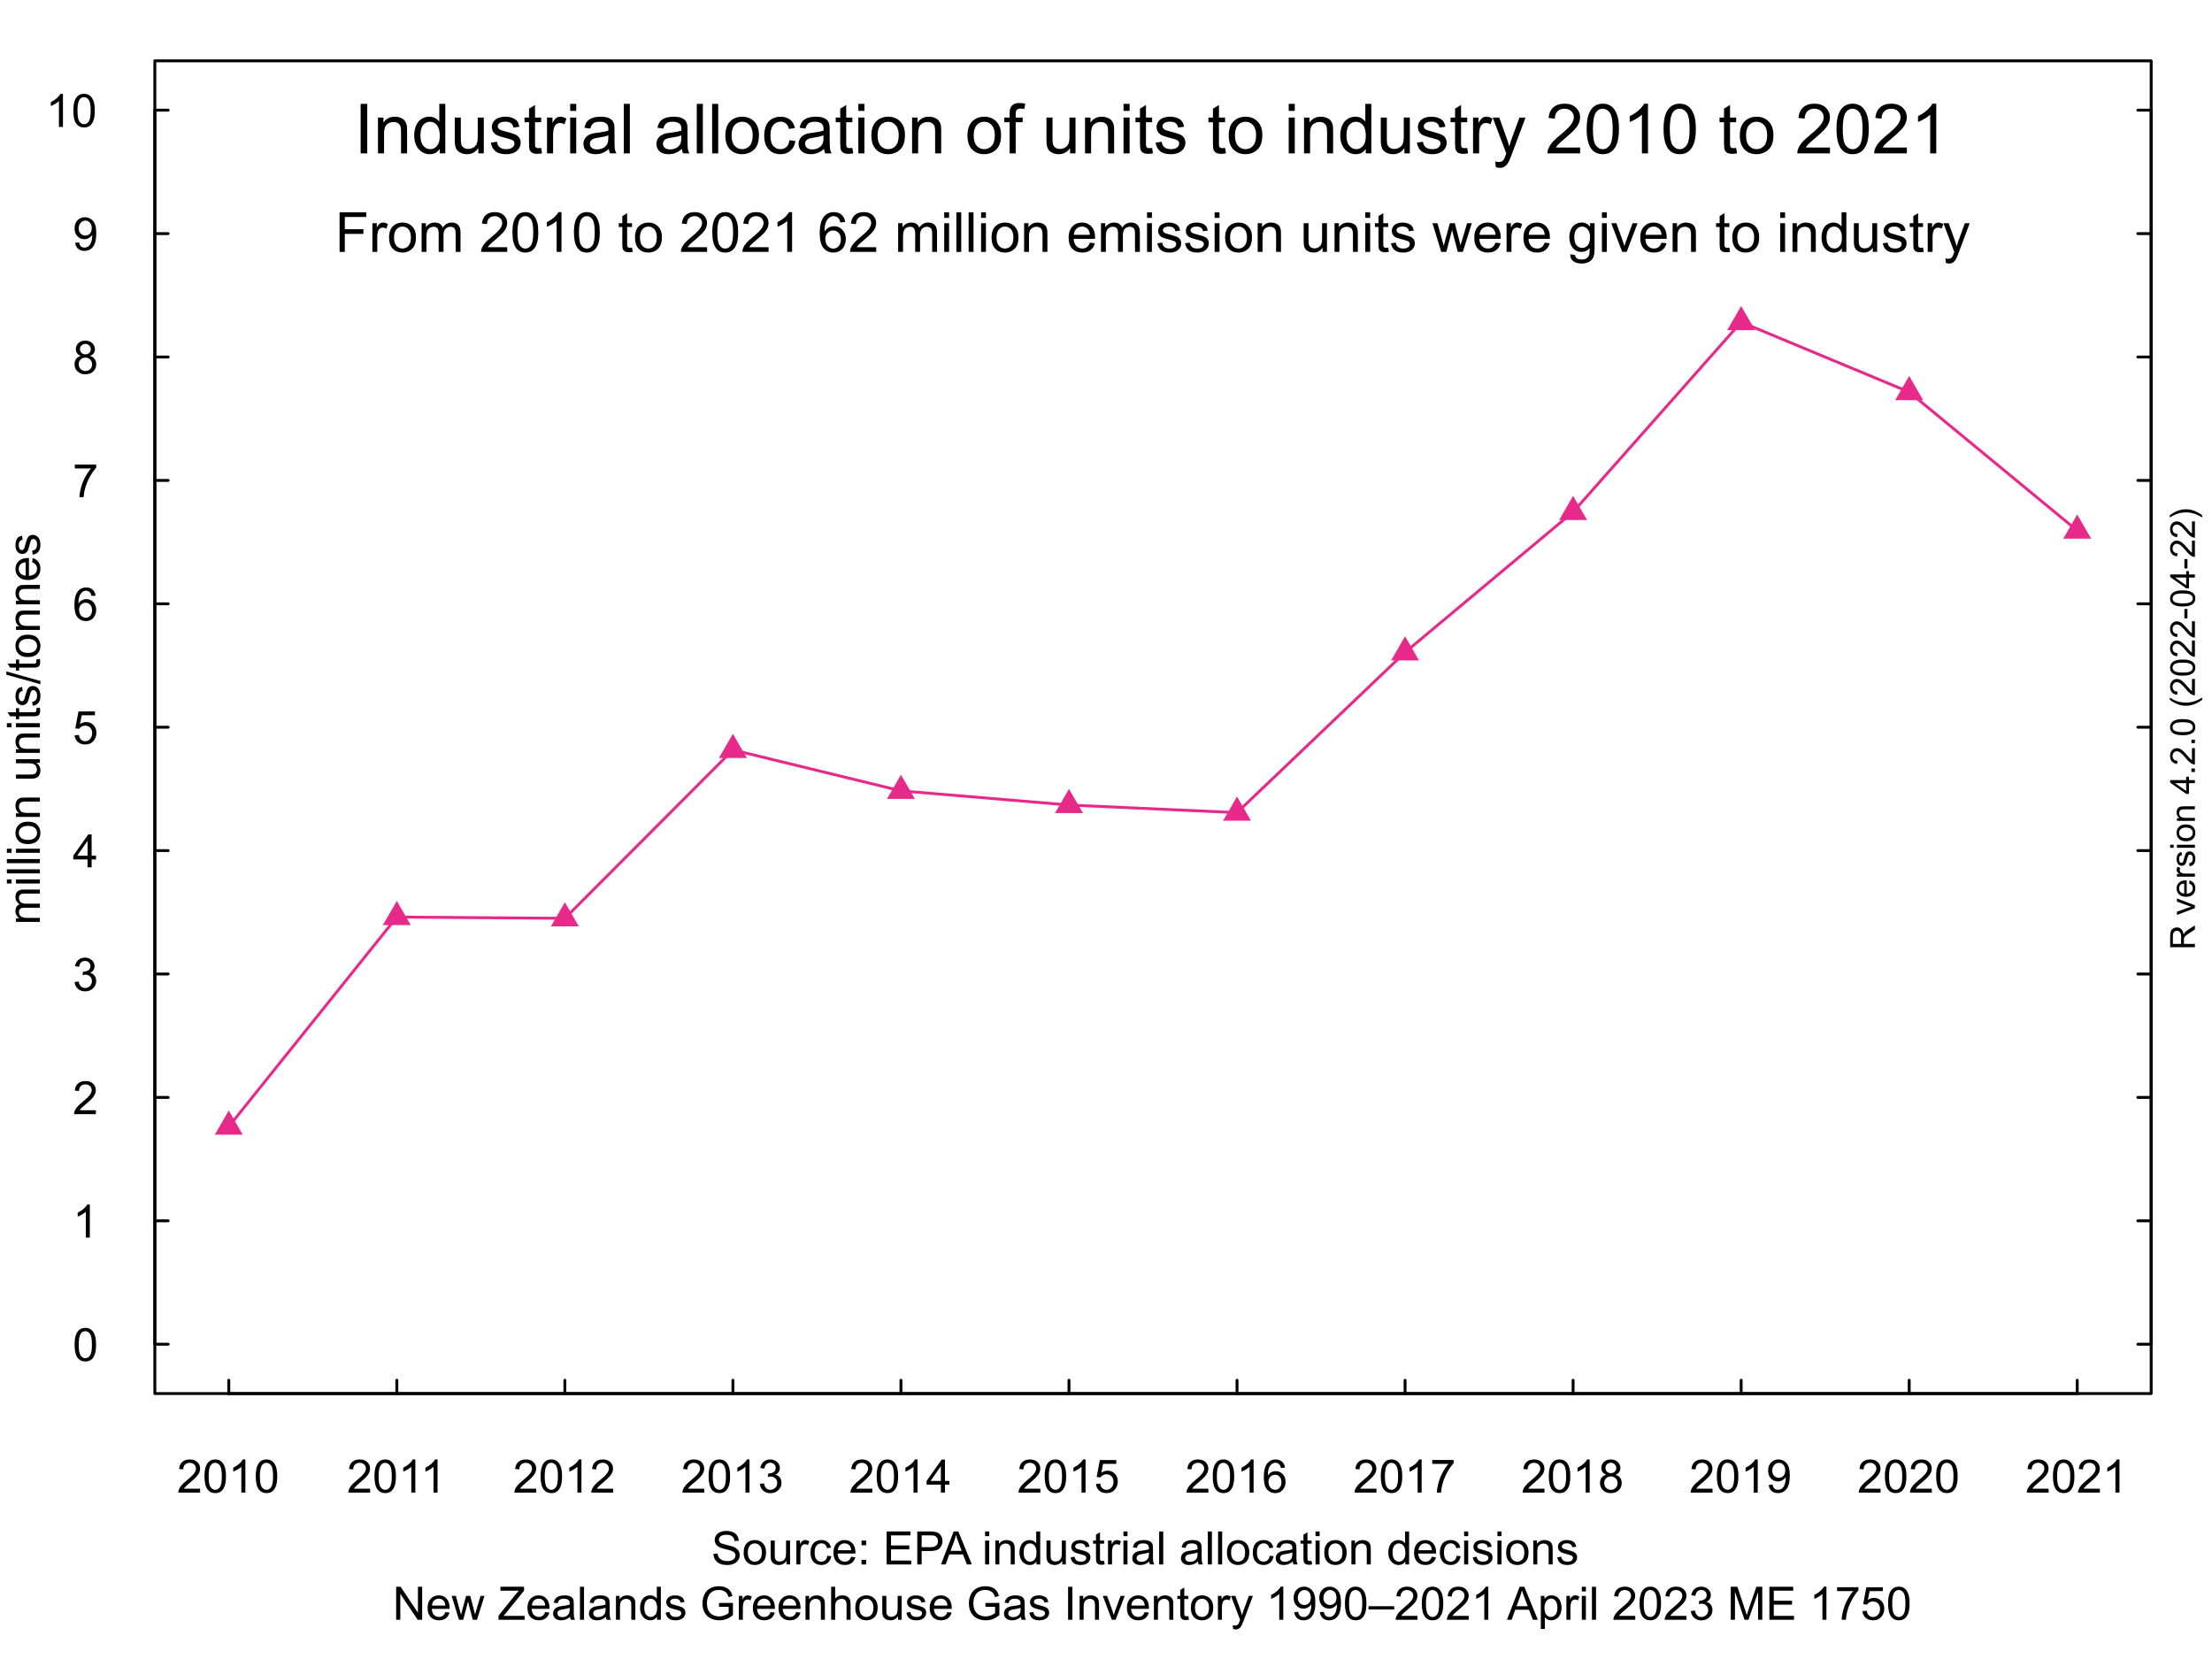 <?xml version="1.0" encoding="UTF-8"?>
<svg xmlns="http://www.w3.org/2000/svg" xmlns:xlink="http://www.w3.org/1999/xlink" width="576pt" height="432pt" viewBox="0 0 576 432" version="1.1">
<defs>
<g>
<symbol overflow="visible" id="glyph0-0">
<path style="stroke:none;" d="M 1.5 0 L 1.5 -7.5 L 7.5 -7.5 L 7.5 0 Z M 1.688 -0.188 L 7.312 -0.188 L 7.312 -7.312 L 1.688 -7.312 Z M 1.688 -0.188 "/>
</symbol>
<symbol overflow="visible" id="glyph0-1">
<path style="stroke:none;" d="M 6.047 -1.016 L 6.047 0 L 0.359 0 C 0.359 -0.25 0.398 -0.492 0.484 -0.734 C 0.629 -1.117 0.859 -1.5 1.172 -1.875 C 1.492 -2.25 1.957 -2.68 2.562 -3.172 C 3.5 -3.941 4.129 -4.551 4.453 -5 C 4.785 -5.445 4.953 -5.867 4.953 -6.266 C 4.953 -6.68 4.801 -7.031 4.5 -7.312 C 4.195 -7.602 3.805 -7.75 3.328 -7.75 C 2.816 -7.75 2.41 -7.598 2.109 -7.297 C 1.805 -6.992 1.648 -6.57 1.641 -6.031 L 0.562 -6.141 C 0.633 -6.953 0.91 -7.566 1.391 -7.984 C 1.879 -8.41 2.535 -8.625 3.359 -8.625 C 4.18 -8.625 4.832 -8.395 5.312 -7.938 C 5.789 -7.477 6.031 -6.91 6.031 -6.234 C 6.031 -5.891 5.957 -5.551 5.812 -5.219 C 5.676 -4.895 5.441 -4.547 5.109 -4.172 C 4.785 -3.805 4.25 -3.305 3.5 -2.672 C 2.863 -2.141 2.453 -1.773 2.266 -1.578 C 2.086 -1.391 1.941 -1.203 1.828 -1.016 Z M 6.047 -1.016 "/>
</symbol>
<symbol overflow="visible" id="glyph0-2">
<path style="stroke:none;" d="M 0.5 -4.234 C 0.5 -5.254 0.602 -6.07 0.812 -6.688 C 1.02 -7.312 1.328 -7.789 1.734 -8.125 C 2.148 -8.457 2.672 -8.625 3.297 -8.625 C 3.754 -8.625 4.156 -8.531 4.5 -8.344 C 4.852 -8.156 5.145 -7.883 5.375 -7.531 C 5.602 -7.188 5.781 -6.766 5.906 -6.266 C 6.031 -5.766 6.094 -5.086 6.094 -4.234 C 6.094 -3.223 5.988 -2.41 5.781 -1.797 C 5.582 -1.18 5.273 -0.703 4.859 -0.359 C 4.453 -0.023 3.93 0.141 3.297 0.141 C 2.473 0.141 1.82 -0.156 1.344 -0.75 C 0.781 -1.457 0.5 -2.617 0.5 -4.234 Z M 1.578 -4.234 C 1.578 -2.828 1.742 -1.891 2.078 -1.422 C 2.41 -0.953 2.816 -0.719 3.297 -0.719 C 3.785 -0.719 4.191 -0.953 4.516 -1.422 C 4.848 -1.891 5.016 -2.828 5.016 -4.234 C 5.016 -5.648 4.848 -6.586 4.516 -7.047 C 4.191 -7.516 3.781 -7.75 3.281 -7.75 C 2.801 -7.75 2.414 -7.547 2.125 -7.141 C 1.758 -6.617 1.578 -5.648 1.578 -4.234 Z M 1.578 -4.234 "/>
</symbol>
<symbol overflow="visible" id="glyph0-3">
<path style="stroke:none;" d="M 4.469 0 L 3.422 0 L 3.422 -6.719 C 3.16 -6.477 2.82 -6.234 2.406 -5.984 C 2 -5.742 1.633 -5.566 1.312 -5.453 L 1.312 -6.469 C 1.895 -6.75 2.406 -7.082 2.844 -7.469 C 3.289 -7.863 3.609 -8.25 3.797 -8.625 L 4.469 -8.625 Z M 4.469 0 "/>
</symbol>
<symbol overflow="visible" id="glyph0-4">
<path style="stroke:none;" d="M 0.5 -2.266 L 1.562 -2.406 C 1.676 -1.812 1.879 -1.379 2.172 -1.109 C 2.461 -0.848 2.816 -0.719 3.234 -0.719 C 3.734 -0.719 4.156 -0.891 4.5 -1.234 C 4.844 -1.578 5.016 -2.004 5.016 -2.516 C 5.016 -2.992 4.852 -3.391 4.531 -3.703 C 4.219 -4.023 3.816 -4.188 3.328 -4.188 C 3.129 -4.188 2.879 -4.145 2.578 -4.062 L 2.703 -5 C 2.773 -4.988 2.832 -4.984 2.875 -4.984 C 3.32 -4.984 3.723 -5.098 4.078 -5.328 C 4.441 -5.566 4.625 -5.93 4.625 -6.422 C 4.625 -6.805 4.492 -7.125 4.234 -7.375 C 3.973 -7.633 3.633 -7.766 3.219 -7.766 C 2.812 -7.766 2.469 -7.633 2.188 -7.375 C 1.914 -7.113 1.742 -6.727 1.672 -6.219 L 0.609 -6.406 C 0.734 -7.102 1.023 -7.645 1.484 -8.031 C 1.941 -8.426 2.508 -8.625 3.188 -8.625 C 3.656 -8.625 4.086 -8.52 4.484 -8.312 C 4.879 -8.113 5.18 -7.844 5.391 -7.5 C 5.598 -7.156 5.703 -6.785 5.703 -6.391 C 5.703 -6.023 5.602 -5.688 5.406 -5.375 C 5.207 -5.07 4.914 -4.832 4.531 -4.656 C 5.031 -4.539 5.422 -4.297 5.703 -3.922 C 5.984 -3.555 6.125 -3.094 6.125 -2.531 C 6.125 -1.781 5.848 -1.145 5.297 -0.625 C 4.754 -0.102 4.066 0.156 3.234 0.156 C 2.484 0.156 1.859 -0.066 1.359 -0.516 C 0.859 -0.973 0.57 -1.555 0.5 -2.266 Z M 0.5 -2.266 "/>
</symbol>
<symbol overflow="visible" id="glyph0-5">
<path style="stroke:none;" d="M 3.875 0 L 3.875 -2.062 L 0.156 -2.062 L 0.156 -3.031 L 4.078 -8.594 L 4.938 -8.594 L 4.938 -3.031 L 6.094 -3.031 L 6.094 -2.062 L 4.938 -2.062 L 4.938 0 Z M 3.875 -3.031 L 3.875 -6.891 L 1.188 -3.031 Z M 3.875 -3.031 "/>
</symbol>
<symbol overflow="visible" id="glyph0-6">
<path style="stroke:none;" d="M 0.5 -2.25 L 1.609 -2.344 C 1.691 -1.801 1.879 -1.395 2.172 -1.125 C 2.473 -0.852 2.836 -0.719 3.266 -0.719 C 3.766 -0.719 4.191 -0.91 4.547 -1.297 C 4.898 -1.68 5.078 -2.188 5.078 -2.812 C 5.078 -3.414 4.906 -3.891 4.562 -4.234 C 4.227 -4.586 3.785 -4.766 3.234 -4.766 C 2.898 -4.766 2.594 -4.688 2.312 -4.531 C 2.039 -4.375 1.828 -4.176 1.672 -3.938 L 0.688 -4.062 L 1.516 -8.469 L 5.797 -8.469 L 5.797 -7.469 L 2.359 -7.469 L 1.906 -5.156 C 2.414 -5.52 2.953 -5.703 3.516 -5.703 C 4.266 -5.703 4.895 -5.441 5.406 -4.922 C 5.926 -4.398 6.188 -3.727 6.188 -2.906 C 6.188 -2.133 5.961 -1.461 5.516 -0.891 C 4.961 -0.203 4.211 0.141 3.266 0.141 C 2.484 0.141 1.844 -0.078 1.344 -0.516 C 0.852 -0.953 0.57 -1.531 0.5 -2.25 Z M 0.5 -2.25 "/>
</symbol>
<symbol overflow="visible" id="glyph0-7">
<path style="stroke:none;" d="M 5.969 -6.484 L 4.922 -6.406 C 4.828 -6.82 4.695 -7.125 4.531 -7.312 C 4.238 -7.613 3.883 -7.766 3.469 -7.766 C 3.133 -7.766 2.836 -7.672 2.578 -7.484 C 2.254 -7.234 1.992 -6.875 1.797 -6.406 C 1.609 -5.945 1.508 -5.289 1.5 -4.438 C 1.75 -4.82 2.055 -5.109 2.422 -5.297 C 2.797 -5.484 3.188 -5.578 3.594 -5.578 C 4.289 -5.578 4.883 -5.316 5.375 -4.797 C 5.875 -4.273 6.125 -3.609 6.125 -2.797 C 6.125 -2.254 6.004 -1.75 5.766 -1.281 C 5.535 -0.82 5.219 -0.469 4.812 -0.219 C 4.406 0.02 3.945 0.141 3.438 0.141 C 2.551 0.141 1.832 -0.18 1.281 -0.828 C 0.727 -1.473 0.453 -2.535 0.453 -4.016 C 0.453 -5.68 0.758 -6.891 1.375 -7.641 C 1.906 -8.297 2.625 -8.625 3.531 -8.625 C 4.207 -8.625 4.758 -8.43 5.188 -8.047 C 5.625 -7.672 5.883 -7.148 5.969 -6.484 Z M 1.672 -2.781 C 1.672 -2.414 1.742 -2.066 1.891 -1.734 C 2.047 -1.41 2.258 -1.16 2.531 -0.984 C 2.812 -0.805 3.109 -0.719 3.422 -0.719 C 3.859 -0.719 4.238 -0.895 4.562 -1.25 C 4.883 -1.613 5.047 -2.102 5.047 -2.719 C 5.047 -3.312 4.883 -3.781 4.562 -4.125 C 4.25 -4.469 3.852 -4.641 3.375 -4.641 C 2.895 -4.641 2.488 -4.469 2.156 -4.125 C 1.832 -3.781 1.672 -3.332 1.672 -2.781 Z M 1.672 -2.781 "/>
</symbol>
<symbol overflow="visible" id="glyph0-8">
<path style="stroke:none;" d="M 0.562 -7.469 L 0.562 -8.484 L 6.125 -8.484 L 6.125 -7.656 C 5.582 -7.07 5.039 -6.297 4.5 -5.328 C 3.969 -4.367 3.555 -3.379 3.266 -2.359 C 3.047 -1.641 2.91 -0.852 2.859 0 L 1.766 0 C 1.773 -0.676 1.906 -1.492 2.156 -2.453 C 2.414 -3.41 2.781 -4.332 3.25 -5.219 C 3.727 -6.102 4.238 -6.852 4.781 -7.469 Z M 0.562 -7.469 "/>
</symbol>
<symbol overflow="visible" id="glyph0-9">
<path style="stroke:none;" d="M 2.125 -4.656 C 1.688 -4.82 1.359 -5.051 1.141 -5.344 C 0.93 -5.645 0.828 -6 0.828 -6.406 C 0.828 -7.031 1.051 -7.555 1.5 -7.984 C 1.957 -8.41 2.555 -8.625 3.297 -8.625 C 4.047 -8.625 4.648 -8.406 5.109 -7.969 C 5.566 -7.531 5.797 -7 5.797 -6.375 C 5.797 -5.977 5.691 -5.633 5.484 -5.344 C 5.273 -5.051 4.957 -4.82 4.531 -4.656 C 5.062 -4.488 5.461 -4.211 5.734 -3.828 C 6.004 -3.441 6.141 -2.984 6.141 -2.453 C 6.141 -1.723 5.879 -1.109 5.359 -0.609 C 4.848 -0.109 4.164 0.141 3.312 0.141 C 2.469 0.141 1.785 -0.109 1.266 -0.609 C 0.742 -1.109 0.484 -1.734 0.484 -2.484 C 0.484 -3.047 0.625 -3.516 0.906 -3.891 C 1.195 -4.266 1.602 -4.52 2.125 -4.656 Z M 1.906 -6.453 C 1.906 -6.047 2.035 -5.711 2.297 -5.453 C 2.566 -5.191 2.91 -5.062 3.328 -5.062 C 3.734 -5.062 4.066 -5.188 4.328 -5.438 C 4.586 -5.695 4.719 -6.016 4.719 -6.391 C 4.719 -6.773 4.582 -7.098 4.312 -7.359 C 4.039 -7.629 3.707 -7.766 3.312 -7.766 C 2.906 -7.766 2.566 -7.633 2.297 -7.375 C 2.035 -7.113 1.906 -6.805 1.906 -6.453 Z M 1.578 -2.484 C 1.578 -2.18 1.645 -1.891 1.781 -1.609 C 1.926 -1.328 2.141 -1.109 2.422 -0.953 C 2.703 -0.797 3.004 -0.719 3.328 -0.719 C 3.828 -0.719 4.238 -0.879 4.562 -1.203 C 4.895 -1.523 5.062 -1.938 5.062 -2.438 C 5.062 -2.945 4.895 -3.367 4.562 -3.703 C 4.227 -4.035 3.805 -4.203 3.297 -4.203 C 2.797 -4.203 2.383 -4.035 2.062 -3.703 C 1.738 -3.379 1.578 -2.973 1.578 -2.484 Z M 1.578 -2.484 "/>
</symbol>
<symbol overflow="visible" id="glyph0-10">
<path style="stroke:none;" d="M 0.656 -1.984 L 1.672 -2.078 C 1.754 -1.598 1.914 -1.25 2.156 -1.031 C 2.406 -0.82 2.719 -0.719 3.094 -0.719 C 3.414 -0.719 3.695 -0.789 3.938 -0.938 C 4.188 -1.094 4.391 -1.289 4.547 -1.531 C 4.703 -1.781 4.832 -2.113 4.938 -2.531 C 5.039 -2.957 5.094 -3.391 5.094 -3.828 C 5.094 -3.879 5.094 -3.953 5.094 -4.047 C 4.883 -3.711 4.598 -3.438 4.234 -3.219 C 3.867 -3.008 3.473 -2.906 3.047 -2.906 C 2.328 -2.906 1.723 -3.16 1.234 -3.672 C 0.742 -4.191 0.5 -4.875 0.5 -5.719 C 0.5 -6.594 0.754 -7.297 1.266 -7.828 C 1.785 -8.359 2.43 -8.625 3.203 -8.625 C 3.754 -8.625 4.258 -8.473 4.719 -8.172 C 5.188 -7.867 5.539 -7.438 5.781 -6.875 C 6.02 -6.32 6.141 -5.52 6.141 -4.469 C 6.141 -3.375 6.02 -2.5 5.781 -1.844 C 5.551 -1.195 5.195 -0.703 4.719 -0.359 C 4.25 -0.023 3.703 0.141 3.078 0.141 C 2.398 0.141 1.848 -0.039 1.422 -0.406 C 0.992 -0.781 0.738 -1.305 0.656 -1.984 Z M 4.969 -5.781 C 4.969 -6.383 4.805 -6.863 4.484 -7.219 C 4.172 -7.57 3.785 -7.75 3.328 -7.75 C 2.859 -7.75 2.445 -7.555 2.094 -7.172 C 1.75 -6.797 1.578 -6.301 1.578 -5.688 C 1.578 -5.145 1.742 -4.703 2.078 -4.359 C 2.41 -4.016 2.816 -3.844 3.297 -3.844 C 3.785 -3.844 4.188 -4.016 4.5 -4.359 C 4.812 -4.703 4.969 -5.176 4.969 -5.781 Z M 4.969 -5.781 "/>
</symbol>
<symbol overflow="visible" id="glyph0-11">
<path style="stroke:none;" d="M 0.547 -2.766 L 1.609 -2.859 C 1.66 -2.422 1.781 -2.066 1.969 -1.797 C 2.156 -1.523 2.441 -1.301 2.828 -1.125 C 3.223 -0.957 3.664 -0.875 4.156 -0.875 C 4.582 -0.875 4.961 -0.938 5.297 -1.062 C 5.629 -1.195 5.875 -1.375 6.031 -1.594 C 6.195 -1.82 6.281 -2.066 6.281 -2.328 C 6.281 -2.598 6.203 -2.832 6.047 -3.031 C 5.891 -3.238 5.633 -3.41 5.281 -3.547 C 5.039 -3.641 4.523 -3.781 3.734 -3.969 C 2.953 -4.156 2.406 -4.332 2.094 -4.5 C 1.676 -4.719 1.367 -4.984 1.172 -5.297 C 0.973 -5.617 0.875 -5.977 0.875 -6.375 C 0.875 -6.801 0.992 -7.203 1.234 -7.578 C 1.484 -7.961 1.844 -8.25 2.312 -8.438 C 2.789 -8.633 3.316 -8.734 3.891 -8.734 C 4.523 -8.734 5.086 -8.629 5.578 -8.422 C 6.066 -8.223 6.441 -7.922 6.703 -7.516 C 6.961 -7.117 7.102 -6.672 7.125 -6.172 L 6.031 -6.094 C 5.969 -6.633 5.766 -7.039 5.422 -7.312 C 5.086 -7.594 4.594 -7.734 3.938 -7.734 C 3.25 -7.734 2.75 -7.609 2.438 -7.359 C 2.125 -7.109 1.969 -6.805 1.969 -6.453 C 1.969 -6.141 2.078 -5.883 2.297 -5.688 C 2.516 -5.488 3.082 -5.285 4 -5.078 C 4.926 -4.867 5.562 -4.688 5.906 -4.531 C 6.406 -4.289 6.773 -3.992 7.016 -3.641 C 7.254 -3.297 7.375 -2.891 7.375 -2.422 C 7.375 -1.961 7.242 -1.531 6.984 -1.125 C 6.723 -0.727 6.348 -0.414 5.859 -0.188 C 5.367 0.031 4.816 0.141 4.203 0.141 C 3.422 0.141 2.766 0.031 2.234 -0.188 C 1.711 -0.414 1.301 -0.758 1 -1.219 C 0.707 -1.676 0.555 -2.191 0.547 -2.766 Z M 0.547 -2.766 "/>
</symbol>
<symbol overflow="visible" id="glyph0-12">
<path style="stroke:none;" d="M 0.406 -3.109 C 0.406 -4.266 0.723 -5.117 1.359 -5.672 C 1.891 -6.129 2.539 -6.359 3.312 -6.359 C 4.164 -6.359 4.863 -6.078 5.406 -5.516 C 5.957 -4.961 6.234 -4.191 6.234 -3.203 C 6.234 -2.398 6.113 -1.77 5.875 -1.312 C 5.633 -0.852 5.281 -0.492 4.812 -0.234 C 4.352 0.016 3.852 0.141 3.312 0.141 C 2.445 0.141 1.742 -0.133 1.203 -0.688 C 0.672 -1.25 0.406 -2.055 0.406 -3.109 Z M 1.484 -3.109 C 1.484 -2.316 1.656 -1.723 2 -1.328 C 2.352 -0.93 2.789 -0.734 3.312 -0.734 C 3.844 -0.734 4.281 -0.93 4.625 -1.328 C 4.969 -1.723 5.141 -2.328 5.141 -3.141 C 5.141 -3.91 4.961 -4.492 4.609 -4.891 C 4.266 -5.285 3.832 -5.484 3.312 -5.484 C 2.789 -5.484 2.352 -5.285 2 -4.891 C 1.656 -4.504 1.484 -3.91 1.484 -3.109 Z M 1.484 -3.109 "/>
</symbol>
<symbol overflow="visible" id="glyph0-13">
<path style="stroke:none;" d="M 4.875 0 L 4.875 -0.922 C 4.383 -0.211 3.723 0.141 2.891 0.141 C 2.523 0.141 2.18 0.07 1.859 -0.062 C 1.547 -0.207 1.312 -0.383 1.156 -0.594 C 1 -0.812 0.891 -1.078 0.828 -1.391 C 0.785 -1.586 0.766 -1.914 0.766 -2.375 L 0.766 -6.219 L 1.828 -6.219 L 1.828 -2.766 C 1.828 -2.223 1.848 -1.852 1.891 -1.656 C 1.953 -1.383 2.086 -1.164 2.297 -1 C 2.516 -0.844 2.785 -0.766 3.109 -0.766 C 3.422 -0.766 3.711 -0.844 3.984 -1 C 4.266 -1.164 4.461 -1.391 4.578 -1.672 C 4.703 -1.953 4.766 -2.359 4.766 -2.891 L 4.766 -6.219 L 5.812 -6.219 L 5.812 0 Z M 4.875 0 "/>
</symbol>
<symbol overflow="visible" id="glyph0-14">
<path style="stroke:none;" d="M 0.781 0 L 0.781 -6.219 L 1.734 -6.219 L 1.734 -5.281 C 1.973 -5.719 2.191 -6.004 2.391 -6.141 C 2.598 -6.285 2.828 -6.359 3.078 -6.359 C 3.43 -6.359 3.789 -6.25 4.156 -6.031 L 3.797 -5.047 C 3.535 -5.203 3.281 -5.281 3.031 -5.281 C 2.789 -5.281 2.578 -5.207 2.391 -5.062 C 2.211 -4.926 2.086 -4.734 2.016 -4.484 C 1.891 -4.109 1.828 -3.703 1.828 -3.266 L 1.828 0 Z M 0.781 0 "/>
</symbol>
<symbol overflow="visible" id="glyph0-15">
<path style="stroke:none;" d="M 4.859 -2.281 L 5.891 -2.141 C 5.773 -1.43 5.484 -0.875 5.016 -0.469 C 4.547 -0.062 3.973 0.141 3.297 0.141 C 2.441 0.141 1.754 -0.133 1.234 -0.688 C 0.723 -1.25 0.469 -2.051 0.469 -3.094 C 0.469 -3.758 0.578 -4.344 0.797 -4.844 C 1.023 -5.352 1.363 -5.734 1.812 -5.984 C 2.27 -6.234 2.77 -6.359 3.312 -6.359 C 3.977 -6.359 4.523 -6.188 4.953 -5.844 C 5.391 -5.508 5.672 -5.023 5.797 -4.391 L 4.766 -4.234 C 4.672 -4.648 4.5 -4.961 4.25 -5.172 C 4 -5.391 3.695 -5.5 3.344 -5.5 C 2.812 -5.5 2.379 -5.305 2.047 -4.922 C 1.711 -4.547 1.547 -3.945 1.547 -3.125 C 1.547 -2.281 1.707 -1.672 2.031 -1.297 C 2.352 -0.922 2.77 -0.734 3.281 -0.734 C 3.695 -0.734 4.039 -0.859 4.312 -1.109 C 4.594 -1.359 4.773 -1.75 4.859 -2.281 Z M 4.859 -2.281 "/>
</symbol>
<symbol overflow="visible" id="glyph0-16">
<path style="stroke:none;" d="M 5.047 -2 L 6.141 -1.875 C 5.973 -1.238 5.656 -0.742 5.188 -0.391 C 4.719 -0.035 4.125 0.141 3.406 0.141 C 2.5 0.141 1.773 -0.141 1.234 -0.703 C 0.703 -1.266 0.438 -2.051 0.438 -3.062 C 0.438 -4.102 0.707 -4.91 1.25 -5.484 C 1.789 -6.066 2.488 -6.359 3.344 -6.359 C 4.176 -6.359 4.852 -6.078 5.375 -5.516 C 5.906 -4.953 6.172 -4.156 6.172 -3.125 C 6.172 -3.062 6.172 -2.969 6.172 -2.844 L 1.531 -2.844 C 1.57 -2.156 1.766 -1.629 2.109 -1.266 C 2.453 -0.91 2.883 -0.734 3.406 -0.734 C 3.789 -0.734 4.117 -0.832 4.391 -1.031 C 4.672 -1.238 4.891 -1.562 5.047 -2 Z M 1.594 -3.703 L 5.062 -3.703 C 5.02 -4.234 4.891 -4.629 4.672 -4.891 C 4.328 -5.297 3.891 -5.5 3.359 -5.5 C 2.867 -5.5 2.457 -5.336 2.125 -5.016 C 1.801 -4.691 1.625 -4.254 1.594 -3.703 Z M 1.594 -3.703 "/>
</symbol>
<symbol overflow="visible" id="glyph0-17">
<path style="stroke:none;" d="M 1.078 -5.016 L 1.078 -6.219 L 2.281 -6.219 L 2.281 -5.016 Z M 1.078 0 L 1.078 -1.203 L 2.281 -1.203 L 2.281 0 Z M 1.078 0 "/>
</symbol>
<symbol overflow="visible" id="glyph0-18">
<path style="stroke:none;" d=""/>
</symbol>
<symbol overflow="visible" id="glyph0-19">
<path style="stroke:none;" d="M 0.953 0 L 0.953 -8.594 L 7.156 -8.594 L 7.156 -7.578 L 2.094 -7.578 L 2.094 -4.953 L 6.844 -4.953 L 6.844 -3.938 L 2.094 -3.938 L 2.094 -1.016 L 7.359 -1.016 L 7.359 0 Z M 0.953 0 "/>
</symbol>
<symbol overflow="visible" id="glyph0-20">
<path style="stroke:none;" d="M 0.922 0 L 0.922 -8.594 L 4.172 -8.594 C 4.734 -8.594 5.164 -8.566 5.469 -8.516 C 5.895 -8.441 6.25 -8.305 6.531 -8.109 C 6.82 -7.91 7.051 -7.633 7.219 -7.281 C 7.395 -6.926 7.484 -6.535 7.484 -6.109 C 7.484 -5.379 7.25 -4.758 6.781 -4.25 C 6.32 -3.75 5.484 -3.5 4.266 -3.5 L 2.062 -3.5 L 2.062 0 Z M 2.062 -4.5 L 4.281 -4.5 C 5.02 -4.5 5.539 -4.633 5.844 -4.906 C 6.156 -5.188 6.312 -5.578 6.312 -6.078 C 6.312 -6.43 6.219 -6.734 6.031 -6.984 C 5.852 -7.242 5.617 -7.414 5.328 -7.5 C 5.129 -7.551 4.773 -7.578 4.266 -7.578 L 2.062 -7.578 Z M 2.062 -4.5 "/>
</symbol>
<symbol overflow="visible" id="glyph0-21">
<path style="stroke:none;" d="M -0.016 0 L 3.281 -8.594 L 4.5 -8.594 L 8.016 0 L 6.734 0 L 5.719 -2.609 L 2.141 -2.609 L 1.188 0 Z M 2.469 -3.531 L 5.375 -3.531 L 4.484 -5.906 C 4.203 -6.625 4 -7.219 3.875 -7.688 C 3.758 -7.133 3.602 -6.586 3.406 -6.047 Z M 2.469 -3.531 "/>
</symbol>
<symbol overflow="visible" id="glyph0-22">
<path style="stroke:none;" d="M 0.797 -7.375 L 0.797 -8.594 L 1.859 -8.594 L 1.859 -7.375 Z M 0.797 0 L 0.797 -6.219 L 1.859 -6.219 L 1.859 0 Z M 0.797 0 "/>
</symbol>
<symbol overflow="visible" id="glyph0-23">
<path style="stroke:none;" d="M 0.797 0 L 0.797 -6.219 L 1.734 -6.219 L 1.734 -5.344 C 2.191 -6.02 2.852 -6.359 3.719 -6.359 C 4.094 -6.359 4.438 -6.289 4.75 -6.156 C 5.07 -6.02 5.312 -5.844 5.469 -5.625 C 5.625 -5.406 5.734 -5.148 5.797 -4.859 C 5.828 -4.66 5.844 -4.316 5.844 -3.828 L 5.844 0 L 4.797 0 L 4.797 -3.781 C 4.797 -4.219 4.754 -4.539 4.672 -4.75 C 4.586 -4.957 4.441 -5.125 4.234 -5.25 C 4.023 -5.383 3.781 -5.453 3.5 -5.453 C 3.051 -5.453 2.66 -5.305 2.328 -5.016 C 2.004 -4.734 1.844 -4.195 1.844 -3.406 L 1.844 0 Z M 0.797 0 "/>
</symbol>
<symbol overflow="visible" id="glyph0-24">
<path style="stroke:none;" d="M 4.828 0 L 4.828 -0.781 C 4.43 -0.164 3.852 0.141 3.094 0.141 C 2.594 0.141 2.133 0.004 1.719 -0.266 C 1.301 -0.547 0.977 -0.93 0.75 -1.422 C 0.52 -1.91 0.406 -2.473 0.406 -3.109 C 0.406 -3.723 0.508 -4.285 0.719 -4.797 C 0.926 -5.305 1.238 -5.691 1.656 -5.953 C 2.07 -6.223 2.535 -6.359 3.047 -6.359 C 3.422 -6.359 3.754 -6.281 4.047 -6.125 C 4.336 -5.969 4.578 -5.766 4.766 -5.516 L 4.766 -8.594 L 5.812 -8.594 L 5.812 0 Z M 1.5 -3.109 C 1.5 -2.305 1.664 -1.707 2 -1.312 C 2.332 -0.926 2.727 -0.734 3.188 -0.734 C 3.645 -0.734 4.035 -0.922 4.359 -1.297 C 4.68 -1.672 4.844 -2.242 4.844 -3.016 C 4.844 -3.867 4.676 -4.492 4.344 -4.891 C 4.02 -5.285 3.617 -5.484 3.141 -5.484 C 2.672 -5.484 2.281 -5.289 1.969 -4.906 C 1.656 -4.531 1.5 -3.93 1.5 -3.109 Z M 1.5 -3.109 "/>
</symbol>
<symbol overflow="visible" id="glyph0-25">
<path style="stroke:none;" d="M 0.375 -1.859 L 1.406 -2.016 C 1.469 -1.598 1.629 -1.281 1.891 -1.062 C 2.16 -0.844 2.539 -0.734 3.031 -0.734 C 3.508 -0.734 3.863 -0.828 4.094 -1.016 C 4.332 -1.211 4.453 -1.445 4.453 -1.719 C 4.453 -1.957 4.348 -2.145 4.141 -2.281 C 3.992 -2.375 3.633 -2.492 3.062 -2.641 C 2.289 -2.836 1.754 -3.004 1.453 -3.141 C 1.16 -3.285 0.938 -3.484 0.781 -3.734 C 0.625 -3.984 0.547 -4.266 0.547 -4.578 C 0.547 -4.848 0.609 -5.102 0.734 -5.344 C 0.859 -5.582 1.031 -5.781 1.25 -5.938 C 1.414 -6.051 1.641 -6.148 1.922 -6.234 C 2.203 -6.316 2.508 -6.359 2.844 -6.359 C 3.32 -6.359 3.742 -6.285 4.109 -6.141 C 4.484 -6.004 4.758 -5.816 4.938 -5.578 C 5.113 -5.336 5.234 -5.02 5.297 -4.625 L 4.266 -4.484 C 4.223 -4.797 4.086 -5.039 3.859 -5.219 C 3.641 -5.406 3.32 -5.5 2.906 -5.5 C 2.426 -5.5 2.082 -5.414 1.875 -5.25 C 1.664 -5.094 1.562 -4.906 1.562 -4.688 C 1.562 -4.551 1.602 -4.43 1.688 -4.328 C 1.781 -4.211 1.914 -4.117 2.094 -4.047 C 2.195 -4.004 2.508 -3.914 3.031 -3.781 C 3.781 -3.57 4.301 -3.406 4.594 -3.281 C 4.883 -3.156 5.113 -2.973 5.281 -2.734 C 5.445 -2.492 5.531 -2.191 5.531 -1.828 C 5.531 -1.473 5.426 -1.141 5.219 -0.828 C 5.02 -0.523 4.727 -0.285 4.344 -0.109 C 3.957 0.055 3.52 0.141 3.031 0.141 C 2.219 0.141 1.598 -0.023 1.172 -0.359 C 0.754 -0.703 0.488 -1.203 0.375 -1.859 Z M 0.375 -1.859 "/>
</symbol>
<symbol overflow="visible" id="glyph0-26">
<path style="stroke:none;" d="M 3.094 -0.938 L 3.25 -0.016 C 2.945 0.047 2.68 0.078 2.453 0.078 C 2.066 0.078 1.77 0.02 1.562 -0.094 C 1.352 -0.219 1.203 -0.379 1.109 -0.578 C 1.023 -0.773 0.984 -1.191 0.984 -1.828 L 0.984 -5.406 L 0.219 -5.406 L 0.219 -6.219 L 0.984 -6.219 L 0.984 -7.766 L 2.031 -8.391 L 2.031 -6.219 L 3.094 -6.219 L 3.094 -5.406 L 2.031 -5.406 L 2.031 -1.766 C 2.031 -1.461 2.047 -1.27 2.078 -1.188 C 2.117 -1.102 2.18 -1.035 2.266 -0.984 C 2.348 -0.93 2.469 -0.906 2.625 -0.906 C 2.75 -0.906 2.906 -0.914 3.094 -0.938 Z M 3.094 -0.938 "/>
</symbol>
<symbol overflow="visible" id="glyph0-27">
<path style="stroke:none;" d="M 4.859 -0.766 C 4.461 -0.43 4.082 -0.195 3.719 -0.062 C 3.363 0.07 2.977 0.141 2.562 0.141 C 1.875 0.141 1.348 -0.023 0.984 -0.359 C 0.617 -0.691 0.438 -1.117 0.438 -1.641 C 0.438 -1.941 0.504 -2.219 0.641 -2.469 C 0.773 -2.727 0.957 -2.93 1.188 -3.078 C 1.414 -3.234 1.672 -3.348 1.953 -3.422 C 2.148 -3.484 2.461 -3.539 2.891 -3.594 C 3.734 -3.688 4.359 -3.805 4.766 -3.953 C 4.766 -4.098 4.766 -4.188 4.766 -4.219 C 4.766 -4.656 4.664 -4.961 4.469 -5.141 C 4.195 -5.367 3.797 -5.484 3.266 -5.484 C 2.773 -5.484 2.41 -5.395 2.172 -5.219 C 1.93 -5.051 1.754 -4.75 1.641 -4.312 L 0.609 -4.453 C 0.703 -4.891 0.859 -5.242 1.078 -5.516 C 1.297 -5.785 1.609 -5.992 2.016 -6.141 C 2.422 -6.285 2.891 -6.359 3.422 -6.359 C 3.953 -6.359 4.383 -6.297 4.719 -6.172 C 5.051 -6.047 5.297 -5.891 5.453 -5.703 C 5.609 -5.516 5.719 -5.273 5.781 -4.984 C 5.812 -4.805 5.828 -4.484 5.828 -4.016 L 5.828 -2.609 C 5.828 -1.629 5.848 -1.008 5.891 -0.75 C 5.941 -0.488 6.035 -0.238 6.172 0 L 5.062 0 C 4.957 -0.219 4.891 -0.473 4.859 -0.766 Z M 4.766 -3.125 C 4.379 -2.969 3.805 -2.832 3.047 -2.719 C 2.609 -2.656 2.301 -2.582 2.125 -2.5 C 1.945 -2.426 1.805 -2.316 1.703 -2.172 C 1.609 -2.023 1.562 -1.859 1.562 -1.672 C 1.562 -1.391 1.664 -1.156 1.875 -0.969 C 2.094 -0.781 2.406 -0.688 2.812 -0.688 C 3.219 -0.688 3.578 -0.773 3.891 -0.953 C 4.211 -1.129 4.445 -1.375 4.594 -1.688 C 4.707 -1.926 4.766 -2.273 4.766 -2.734 Z M 4.766 -3.125 "/>
</symbol>
<symbol overflow="visible" id="glyph0-28">
<path style="stroke:none;" d="M 0.766 0 L 0.766 -8.594 L 1.828 -8.594 L 1.828 0 Z M 0.766 0 "/>
</symbol>
<symbol overflow="visible" id="glyph0-29">
<path style="stroke:none;" d="M 0.922 0 L 0.922 -8.594 L 2.078 -8.594 L 6.594 -1.844 L 6.594 -8.594 L 7.688 -8.594 L 7.688 0 L 6.516 0 L 2 -6.75 L 2 0 Z M 0.922 0 "/>
</symbol>
<symbol overflow="visible" id="glyph0-30">
<path style="stroke:none;" d="M 1.938 0 L 0.031 -6.219 L 1.125 -6.219 L 2.109 -2.625 L 2.484 -1.297 C 2.504 -1.359 2.613 -1.785 2.812 -2.578 L 3.797 -6.219 L 4.875 -6.219 L 5.812 -2.609 L 6.125 -1.422 L 6.484 -2.625 L 7.547 -6.219 L 8.578 -6.219 L 6.625 0 L 5.531 0 L 4.547 -3.734 L 4.297 -4.781 L 3.047 0 Z M 1.938 0 "/>
</symbol>
<symbol overflow="visible" id="glyph0-31">
<path style="stroke:none;" d="M 0.234 0 L 0.234 -1.062 L 4.641 -6.562 C 4.953 -6.945 5.25 -7.285 5.531 -7.578 L 0.734 -7.578 L 0.734 -8.594 L 6.891 -8.594 L 6.891 -7.578 L 2.062 -1.625 L 1.547 -1.016 L 7.031 -1.016 L 7.031 0 Z M 0.234 0 "/>
</symbol>
<symbol overflow="visible" id="glyph0-32">
<path style="stroke:none;" d="M 4.953 -3.375 L 4.953 -4.375 L 8.578 -4.391 L 8.578 -1.203 C 8.023 -0.754 7.453 -0.414 6.859 -0.188 C 6.266 0.031 5.656 0.141 5.031 0.141 C 4.188 0.141 3.414 -0.035 2.719 -0.391 C 2.031 -0.754 1.508 -1.273 1.156 -1.953 C 0.812 -2.641 0.641 -3.406 0.641 -4.25 C 0.641 -5.094 0.812 -5.875 1.156 -6.594 C 1.508 -7.32 2.016 -7.859 2.672 -8.203 C 3.328 -8.555 4.082 -8.734 4.938 -8.734 C 5.562 -8.734 6.125 -8.633 6.625 -8.438 C 7.125 -8.238 7.516 -7.957 7.797 -7.594 C 8.086 -7.238 8.305 -6.77 8.453 -6.188 L 7.438 -5.906 C 7.301 -6.344 7.133 -6.688 6.938 -6.938 C 6.75 -7.188 6.477 -7.383 6.125 -7.531 C 5.77 -7.688 5.379 -7.766 4.953 -7.766 C 4.43 -7.766 3.977 -7.688 3.594 -7.531 C 3.219 -7.375 2.91 -7.164 2.672 -6.906 C 2.441 -6.645 2.266 -6.359 2.141 -6.047 C 1.922 -5.516 1.812 -4.941 1.812 -4.328 C 1.812 -3.555 1.941 -2.91 2.203 -2.391 C 2.473 -1.879 2.859 -1.5 3.359 -1.25 C 3.859 -1 4.395 -0.875 4.969 -0.875 C 5.457 -0.875 5.938 -0.969 6.406 -1.156 C 6.875 -1.352 7.227 -1.555 7.469 -1.766 L 7.469 -3.375 Z M 4.953 -3.375 "/>
</symbol>
<symbol overflow="visible" id="glyph0-33">
<path style="stroke:none;" d="M 0.797 0 L 0.797 -8.594 L 1.844 -8.594 L 1.844 -5.516 C 2.332 -6.078 2.953 -6.359 3.703 -6.359 C 4.172 -6.359 4.57 -6.266 4.906 -6.078 C 5.25 -5.898 5.492 -5.648 5.641 -5.328 C 5.785 -5.016 5.859 -4.551 5.859 -3.938 L 5.859 0 L 4.812 0 L 4.812 -3.938 C 4.812 -4.469 4.695 -4.852 4.469 -5.094 C 4.238 -5.332 3.914 -5.453 3.5 -5.453 C 3.188 -5.453 2.891 -5.367 2.609 -5.203 C 2.336 -5.047 2.141 -4.828 2.016 -4.547 C 1.898 -4.273 1.844 -3.895 1.844 -3.406 L 1.844 0 Z M 0.797 0 "/>
</symbol>
<symbol overflow="visible" id="glyph0-34">
<path style="stroke:none;" d="M 1.125 0 L 1.125 -8.594 L 2.25 -8.594 L 2.25 0 Z M 1.125 0 "/>
</symbol>
<symbol overflow="visible" id="glyph0-35">
<path style="stroke:none;" d="M 2.516 0 L 0.156 -6.219 L 1.266 -6.219 L 2.609 -2.5 C 2.742 -2.094 2.875 -1.676 3 -1.25 C 3.094 -1.57 3.223 -1.961 3.391 -2.422 L 4.781 -6.219 L 5.859 -6.219 L 3.5 0 Z M 2.516 0 "/>
</symbol>
<symbol overflow="visible" id="glyph0-36">
<path style="stroke:none;" d="M 0.75 2.391 L 0.625 1.406 C 0.852 1.469 1.055 1.5 1.234 1.5 C 1.461 1.5 1.645 1.457 1.781 1.375 C 1.926 1.301 2.047 1.195 2.141 1.062 C 2.203 0.945 2.312 0.68 2.469 0.266 C 2.477 0.211 2.508 0.129 2.562 0.016 L 0.188 -6.219 L 1.328 -6.219 L 2.625 -2.625 C 2.789 -2.164 2.941 -1.68 3.078 -1.172 C 3.203 -1.66 3.348 -2.133 3.516 -2.594 L 4.844 -6.219 L 5.891 -6.219 L 3.531 0.109 C 3.27 0.785 3.07 1.254 2.938 1.516 C 2.75 1.867 2.531 2.125 2.281 2.281 C 2.039 2.445 1.754 2.531 1.422 2.531 C 1.223 2.531 1 2.484 0.75 2.391 Z M 0.75 2.391 "/>
</symbol>
<symbol overflow="visible" id="glyph0-37">
<path style="stroke:none;" d="M -0.031 -2.688 L -0.031 -3.531 L 6.656 -3.531 L 6.656 -2.688 Z M -0.031 -2.688 "/>
</symbol>
<symbol overflow="visible" id="glyph0-38">
<path style="stroke:none;" d="M 0.797 2.391 L 0.797 -6.219 L 1.75 -6.219 L 1.75 -5.422 C 1.977 -5.734 2.234 -5.969 2.516 -6.125 C 2.805 -6.281 3.156 -6.359 3.562 -6.359 C 4.094 -6.359 4.562 -6.223 4.969 -5.953 C 5.375 -5.68 5.676 -5.297 5.875 -4.797 C 6.082 -4.297 6.188 -3.75 6.188 -3.156 C 6.188 -2.52 6.07 -1.945 5.844 -1.438 C 5.625 -0.926 5.297 -0.535 4.859 -0.266 C 4.422 0.004 3.961 0.141 3.484 0.141 C 3.129 0.141 2.812 0.066 2.531 -0.078 C 2.25 -0.234 2.02 -0.422 1.844 -0.641 L 1.844 2.391 Z M 1.75 -3.078 C 1.75 -2.273 1.91 -1.68 2.234 -1.297 C 2.555 -0.922 2.945 -0.734 3.406 -0.734 C 3.875 -0.734 4.273 -0.93 4.609 -1.328 C 4.941 -1.723 5.109 -2.336 5.109 -3.172 C 5.109 -3.961 4.945 -4.551 4.625 -4.938 C 4.301 -5.332 3.91 -5.531 3.453 -5.531 C 3.004 -5.531 2.609 -5.32 2.266 -4.906 C 1.922 -4.488 1.75 -3.879 1.75 -3.078 Z M 1.75 -3.078 "/>
</symbol>
<symbol overflow="visible" id="glyph0-39">
<path style="stroke:none;" d="M 0.891 0 L 0.891 -8.594 L 2.609 -8.594 L 4.641 -2.516 C 4.828 -1.941 4.961 -1.516 5.047 -1.234 C 5.141 -1.547 5.289 -2.004 5.5 -2.609 L 7.562 -8.594 L 9.094 -8.594 L 9.094 0 L 8 0 L 8 -7.188 L 5.5 0 L 4.469 0 L 1.984 -7.312 L 1.984 0 Z M 0.891 0 "/>
</symbol>
<symbol overflow="visible" id="glyph1-0">
<path style="stroke:none;" d="M 2.25 0 L 2.25 -11.25 L 11.25 -11.25 L 11.25 0 Z M 2.531 -0.281 L 10.969 -0.281 L 10.969 -10.969 L 2.531 -10.969 Z M 2.531 -0.281 "/>
</symbol>
<symbol overflow="visible" id="glyph1-1">
<path style="stroke:none;" d="M 1.672 0 L 1.672 -12.891 L 3.391 -12.891 L 3.391 0 Z M 1.672 0 "/>
</symbol>
<symbol overflow="visible" id="glyph1-2">
<path style="stroke:none;" d="M 1.188 0 L 1.188 -9.328 L 2.609 -9.328 L 2.609 -8 C 3.297 -9.031 4.285 -9.547 5.578 -9.547 C 6.141 -9.547 6.656 -9.441 7.125 -9.234 C 7.602 -9.035 7.957 -8.77 8.188 -8.438 C 8.426 -8.113 8.594 -7.727 8.688 -7.281 C 8.738 -6.988 8.766 -6.473 8.766 -5.734 L 8.766 0 L 7.188 0 L 7.188 -5.672 C 7.188 -6.316 7.125 -6.801 7 -7.125 C 6.883 -7.445 6.664 -7.703 6.344 -7.891 C 6.031 -8.078 5.664 -8.172 5.25 -8.172 C 4.57 -8.172 3.988 -7.957 3.5 -7.531 C 3.008 -7.102 2.766 -6.289 2.766 -5.094 L 2.766 0 Z M 1.188 0 "/>
</symbol>
<symbol overflow="visible" id="glyph1-3">
<path style="stroke:none;" d="M 7.25 0 L 7.25 -1.172 C 6.656 -0.242 5.781 0.219 4.625 0.219 C 3.883 0.219 3.203 0.016 2.578 -0.391 C 1.953 -0.805 1.469 -1.379 1.125 -2.109 C 0.781 -2.848 0.609 -3.695 0.609 -4.656 C 0.609 -5.594 0.766 -6.438 1.078 -7.188 C 1.391 -7.945 1.852 -8.531 2.469 -8.938 C 3.094 -9.344 3.789 -9.547 4.562 -9.547 C 5.125 -9.547 5.625 -9.426 6.062 -9.188 C 6.5 -8.945 6.859 -8.641 7.141 -8.266 L 7.141 -12.891 L 8.703 -12.891 L 8.703 0 Z M 2.234 -4.656 C 2.234 -3.457 2.484 -2.562 2.984 -1.969 C 3.492 -1.383 4.094 -1.094 4.781 -1.094 C 5.469 -1.094 6.051 -1.375 6.531 -1.938 C 7.02 -2.5 7.266 -3.363 7.266 -4.531 C 7.266 -5.801 7.02 -6.734 6.531 -7.328 C 6.039 -7.93 5.438 -8.234 4.719 -8.234 C 4.008 -8.234 3.414 -7.945 2.938 -7.375 C 2.469 -6.801 2.234 -5.895 2.234 -4.656 Z M 2.234 -4.656 "/>
</symbol>
<symbol overflow="visible" id="glyph1-4">
<path style="stroke:none;" d="M 7.297 0 L 7.297 -1.375 C 6.578 -0.312 5.594 0.219 4.344 0.219 C 3.789 0.219 3.273 0.113 2.797 -0.094 C 2.316 -0.312 1.961 -0.578 1.734 -0.891 C 1.504 -1.211 1.344 -1.609 1.25 -2.078 C 1.188 -2.391 1.156 -2.879 1.156 -3.547 L 1.156 -9.328 L 2.734 -9.328 L 2.734 -4.156 C 2.734 -3.332 2.766 -2.773 2.828 -2.484 C 2.93 -2.066 3.145 -1.738 3.469 -1.5 C 3.789 -1.27 4.188 -1.156 4.656 -1.156 C 5.133 -1.156 5.582 -1.273 6 -1.516 C 6.414 -1.754 6.707 -2.082 6.875 -2.5 C 7.051 -2.926 7.141 -3.535 7.141 -4.328 L 7.141 -9.328 L 8.719 -9.328 L 8.719 0 Z M 7.297 0 "/>
</symbol>
<symbol overflow="visible" id="glyph1-5">
<path style="stroke:none;" d="M 0.547 -2.781 L 2.125 -3.031 C 2.207 -2.406 2.445 -1.926 2.844 -1.594 C 3.25 -1.258 3.812 -1.094 4.531 -1.094 C 5.258 -1.094 5.801 -1.238 6.156 -1.531 C 6.508 -1.832 6.688 -2.18 6.688 -2.578 C 6.688 -2.93 6.531 -3.211 6.219 -3.422 C 6 -3.555 5.457 -3.734 4.594 -3.953 C 3.438 -4.242 2.633 -4.492 2.188 -4.703 C 1.738 -4.922 1.395 -5.219 1.156 -5.594 C 0.926 -5.977 0.812 -6.398 0.812 -6.859 C 0.812 -7.273 0.906 -7.66 1.094 -8.016 C 1.289 -8.367 1.551 -8.66 1.875 -8.891 C 2.125 -9.078 2.461 -9.234 2.891 -9.359 C 3.316 -9.484 3.77 -9.547 4.25 -9.547 C 4.988 -9.547 5.633 -9.438 6.188 -9.219 C 6.738 -9.008 7.145 -8.723 7.406 -8.359 C 7.676 -8.004 7.859 -7.523 7.953 -6.922 L 6.406 -6.719 C 6.332 -7.195 6.129 -7.57 5.797 -7.844 C 5.461 -8.113 4.988 -8.25 4.375 -8.25 C 3.645 -8.25 3.125 -8.129 2.812 -7.891 C 2.5 -7.648 2.344 -7.367 2.344 -7.047 C 2.344 -6.836 2.41 -6.648 2.547 -6.484 C 2.672 -6.316 2.867 -6.176 3.141 -6.062 C 3.305 -6.008 3.773 -5.875 4.547 -5.656 C 5.66 -5.363 6.438 -5.117 6.875 -4.922 C 7.32 -4.734 7.672 -4.457 7.922 -4.094 C 8.18 -3.727 8.312 -3.281 8.312 -2.75 C 8.312 -2.219 8.156 -1.719 7.844 -1.25 C 7.539 -0.781 7.098 -0.414 6.516 -0.156 C 5.93 0.094 5.273 0.219 4.547 0.219 C 3.328 0.219 2.398 -0.031 1.766 -0.531 C 1.129 -1.039 0.723 -1.789 0.547 -2.781 Z M 0.547 -2.781 "/>
</symbol>
<symbol overflow="visible" id="glyph1-6">
<path style="stroke:none;" d="M 4.641 -1.422 L 4.875 -0.016 C 4.426 0.078 4.023 0.125 3.672 0.125 C 3.098 0.125 2.648 0.035 2.328 -0.141 C 2.016 -0.328 1.797 -0.566 1.672 -0.859 C 1.547 -1.16 1.484 -1.785 1.484 -2.734 L 1.484 -8.109 L 0.312 -8.109 L 0.312 -9.328 L 1.484 -9.328 L 1.484 -11.641 L 3.047 -12.594 L 3.047 -9.328 L 4.641 -9.328 L 4.641 -8.109 L 3.047 -8.109 L 3.047 -2.641 C 3.047 -2.191 3.07 -1.898 3.125 -1.766 C 3.188 -1.641 3.281 -1.539 3.406 -1.469 C 3.531 -1.395 3.711 -1.359 3.953 -1.359 C 4.117 -1.359 4.348 -1.379 4.641 -1.422 Z M 4.641 -1.422 "/>
</symbol>
<symbol overflow="visible" id="glyph1-7">
<path style="stroke:none;" d="M 1.172 0 L 1.172 -9.328 L 2.594 -9.328 L 2.594 -7.922 C 2.957 -8.578 3.289 -9.008 3.594 -9.219 C 3.906 -9.438 4.242 -9.547 4.609 -9.547 C 5.148 -9.547 5.691 -9.375 6.234 -9.031 L 5.703 -7.562 C 5.305 -7.789 4.914 -7.906 4.531 -7.906 C 4.188 -7.906 3.875 -7.801 3.594 -7.594 C 3.32 -7.383 3.129 -7.098 3.016 -6.734 C 2.836 -6.172 2.75 -5.555 2.75 -4.891 L 2.75 0 Z M 1.172 0 "/>
</symbol>
<symbol overflow="visible" id="glyph1-8">
<path style="stroke:none;" d="M 1.203 -11.062 L 1.203 -12.891 L 2.781 -12.891 L 2.781 -11.062 Z M 1.203 0 L 1.203 -9.328 L 2.781 -9.328 L 2.781 0 Z M 1.203 0 "/>
</symbol>
<symbol overflow="visible" id="glyph1-9">
<path style="stroke:none;" d="M 7.281 -1.156 C 6.695 -0.656 6.129 -0.301 5.578 -0.094 C 5.035 0.113 4.457 0.219 3.844 0.219 C 2.812 0.219 2.02 -0.031 1.469 -0.531 C 0.926 -1.039 0.656 -1.688 0.656 -2.469 C 0.656 -2.914 0.758 -3.328 0.969 -3.703 C 1.176 -4.086 1.445 -4.395 1.781 -4.625 C 2.113 -4.852 2.492 -5.023 2.922 -5.141 C 3.234 -5.223 3.703 -5.301 4.328 -5.375 C 5.598 -5.531 6.535 -5.711 7.141 -5.922 C 7.148 -6.141 7.156 -6.281 7.156 -6.344 C 7.156 -6.977 7.004 -7.43 6.703 -7.703 C 6.297 -8.055 5.695 -8.234 4.906 -8.234 C 4.156 -8.234 3.602 -8.102 3.25 -7.844 C 2.895 -7.582 2.633 -7.117 2.469 -6.453 L 0.922 -6.672 C 1.066 -7.336 1.297 -7.875 1.609 -8.281 C 1.93 -8.688 2.395 -9 3 -9.219 C 3.613 -9.438 4.328 -9.547 5.141 -9.547 C 5.93 -9.547 6.578 -9.453 7.078 -9.266 C 7.578 -9.078 7.941 -8.836 8.172 -8.547 C 8.41 -8.266 8.578 -7.91 8.672 -7.484 C 8.723 -7.211 8.75 -6.723 8.75 -6.016 L 8.75 -3.906 C 8.75 -2.438 8.781 -1.504 8.844 -1.109 C 8.914 -0.723 9.051 -0.352 9.25 0 L 7.594 0 C 7.426 -0.332 7.32 -0.719 7.281 -1.156 Z M 7.141 -4.688 C 6.566 -4.445 5.707 -4.25 4.562 -4.094 C 3.914 -4 3.457 -3.891 3.188 -3.766 C 2.914 -3.648 2.707 -3.477 2.562 -3.25 C 2.414 -3.031 2.344 -2.781 2.344 -2.5 C 2.344 -2.082 2.5 -1.734 2.812 -1.453 C 3.133 -1.172 3.602 -1.031 4.219 -1.031 C 4.832 -1.031 5.375 -1.16 5.844 -1.422 C 6.32 -1.691 6.672 -2.055 6.891 -2.516 C 7.055 -2.879 7.141 -3.41 7.141 -4.109 Z M 7.141 -4.688 "/>
</symbol>
<symbol overflow="visible" id="glyph1-10">
<path style="stroke:none;" d="M 1.156 0 L 1.156 -12.891 L 2.734 -12.891 L 2.734 0 Z M 1.156 0 "/>
</symbol>
<symbol overflow="visible" id="glyph1-11">
<path style="stroke:none;" d=""/>
</symbol>
<symbol overflow="visible" id="glyph1-12">
<path style="stroke:none;" d="M 0.594 -4.672 C 0.594 -6.398 1.078 -7.68 2.047 -8.516 C 2.848 -9.203 3.82 -9.547 4.969 -9.547 C 6.258 -9.547 7.312 -9.125 8.125 -8.281 C 8.938 -7.438 9.344 -6.273 9.344 -4.797 C 9.344 -3.598 9.16 -2.656 8.797 -1.969 C 8.441 -1.281 7.922 -0.742 7.234 -0.359 C 6.547 0.023 5.789 0.219 4.969 0.219 C 3.664 0.219 2.609 -0.195 1.797 -1.031 C 0.992 -1.875 0.594 -3.086 0.594 -4.672 Z M 2.219 -4.672 C 2.219 -3.473 2.477 -2.578 3 -1.984 C 3.52 -1.391 4.176 -1.094 4.969 -1.094 C 5.758 -1.094 6.414 -1.391 6.938 -1.984 C 7.457 -2.586 7.719 -3.5 7.719 -4.719 C 7.719 -5.875 7.453 -6.75 6.922 -7.344 C 6.398 -7.938 5.75 -8.234 4.969 -8.234 C 4.176 -8.234 3.52 -7.938 3 -7.344 C 2.477 -6.75 2.219 -5.859 2.219 -4.672 Z M 2.219 -4.672 "/>
</symbol>
<symbol overflow="visible" id="glyph1-13">
<path style="stroke:none;" d="M 7.281 -3.422 L 8.828 -3.219 C 8.66 -2.145 8.227 -1.301 7.531 -0.688 C 6.832 -0.082 5.973 0.219 4.953 0.219 C 3.672 0.219 2.641 -0.195 1.859 -1.031 C 1.086 -1.875 0.703 -3.07 0.703 -4.625 C 0.703 -5.633 0.867 -6.516 1.203 -7.266 C 1.535 -8.023 2.039 -8.594 2.719 -8.969 C 3.406 -9.352 4.148 -9.547 4.953 -9.547 C 5.973 -9.547 6.801 -9.285 7.438 -8.766 C 8.082 -8.254 8.5 -7.531 8.688 -6.594 L 7.141 -6.359 C 6.992 -6.984 6.734 -7.453 6.359 -7.766 C 5.992 -8.086 5.547 -8.25 5.016 -8.25 C 4.223 -8.25 3.578 -7.961 3.078 -7.391 C 2.578 -6.816 2.328 -5.91 2.328 -4.672 C 2.328 -3.422 2.566 -2.508 3.047 -1.938 C 3.523 -1.375 4.156 -1.094 4.938 -1.094 C 5.551 -1.094 6.066 -1.281 6.484 -1.656 C 6.898 -2.039 7.164 -2.629 7.281 -3.422 Z M 7.281 -3.422 "/>
</symbol>
<symbol overflow="visible" id="glyph1-14">
<path style="stroke:none;" d="M 1.562 0 L 1.562 -8.109 L 0.172 -8.109 L 0.172 -9.328 L 1.562 -9.328 L 1.562 -10.328 C 1.562 -10.953 1.617 -11.414 1.734 -11.719 C 1.879 -12.133 2.145 -12.469 2.531 -12.719 C 2.914 -12.977 3.457 -13.109 4.156 -13.109 C 4.594 -13.109 5.082 -13.055 5.625 -12.953 L 5.391 -11.562 C 5.055 -11.625 4.742 -11.656 4.453 -11.656 C 3.973 -11.656 3.633 -11.551 3.438 -11.344 C 3.238 -11.145 3.141 -10.766 3.141 -10.203 L 3.141 -9.328 L 4.953 -9.328 L 4.953 -8.109 L 3.141 -8.109 L 3.141 0 Z M 1.562 0 "/>
</symbol>
<symbol overflow="visible" id="glyph1-15">
<path style="stroke:none;" d="M 1.109 3.594 L 0.938 2.109 C 1.281 2.203 1.582 2.25 1.844 2.25 C 2.195 2.25 2.477 2.191 2.688 2.078 C 2.895 1.961 3.066 1.797 3.203 1.578 C 3.305 1.422 3.469 1.031 3.688 0.406 C 3.719 0.312 3.766 0.18 3.828 0.016 L 0.297 -9.328 L 2 -9.328 L 3.938 -3.922 C 4.188 -3.242 4.41 -2.523 4.609 -1.766 C 4.797 -2.492 5.016 -3.203 5.266 -3.891 L 7.266 -9.328 L 8.844 -9.328 L 5.297 0.156 C 4.91 1.188 4.613 1.895 4.406 2.281 C 4.125 2.801 3.801 3.18 3.438 3.422 C 3.07 3.66 2.641 3.781 2.141 3.781 C 1.828 3.781 1.484 3.719 1.109 3.594 Z M 1.109 3.594 "/>
</symbol>
<symbol overflow="visible" id="glyph1-16">
<path style="stroke:none;" d="M 9.062 -1.516 L 9.062 0 L 0.547 0 C 0.535 -0.383 0.598 -0.75 0.734 -1.094 C 0.953 -1.676 1.297 -2.25 1.766 -2.812 C 2.242 -3.375 2.938 -4.023 3.844 -4.766 C 5.238 -5.91 6.18 -6.816 6.672 -7.484 C 7.172 -8.16 7.422 -8.797 7.422 -9.391 C 7.422 -10.023 7.195 -10.555 6.75 -10.984 C 6.301 -11.41 5.719 -11.625 5 -11.625 C 4.227 -11.625 3.613 -11.395 3.156 -10.938 C 2.707 -10.477 2.477 -9.848 2.469 -9.047 L 0.844 -9.219 C 0.957 -10.426 1.375 -11.348 2.094 -11.984 C 2.82 -12.617 3.801 -12.938 5.031 -12.938 C 6.258 -12.938 7.234 -12.594 7.953 -11.906 C 8.68 -11.219 9.047 -10.367 9.047 -9.359 C 9.047 -8.848 8.938 -8.344 8.719 -7.844 C 8.508 -7.344 8.16 -6.816 7.672 -6.266 C 7.18 -5.711 6.367 -4.957 5.234 -4 C 4.285 -3.195 3.676 -2.656 3.406 -2.375 C 3.133 -2.094 2.914 -1.805 2.75 -1.516 Z M 9.062 -1.516 "/>
</symbol>
<symbol overflow="visible" id="glyph1-17">
<path style="stroke:none;" d="M 0.75 -6.359 C 0.75 -7.879 0.906 -9.102 1.219 -10.031 C 1.531 -10.957 1.992 -11.672 2.609 -12.172 C 3.234 -12.68 4.016 -12.938 4.953 -12.938 C 5.641 -12.938 6.242 -12.797 6.766 -12.516 C 7.285 -12.242 7.711 -11.844 8.047 -11.312 C 8.391 -10.789 8.66 -10.148 8.859 -9.391 C 9.055 -8.641 9.156 -7.629 9.156 -6.359 C 9.156 -4.848 9 -3.625 8.688 -2.688 C 8.375 -1.758 7.906 -1.039 7.281 -0.531 C 6.664 -0.031 5.891 0.219 4.953 0.219 C 3.703 0.219 2.723 -0.223 2.016 -1.109 C 1.172 -2.18 0.75 -3.93 0.75 -6.359 Z M 2.375 -6.359 C 2.375 -4.242 2.617 -2.832 3.109 -2.125 C 3.609 -1.426 4.223 -1.078 4.953 -1.078 C 5.672 -1.078 6.281 -1.426 6.781 -2.125 C 7.281 -2.832 7.531 -4.242 7.531 -6.359 C 7.531 -8.473 7.281 -9.879 6.781 -10.578 C 6.281 -11.273 5.664 -11.625 4.938 -11.625 C 4.207 -11.625 3.625 -11.316 3.188 -10.703 C 2.645 -9.922 2.375 -8.473 2.375 -6.359 Z M 2.375 -6.359 "/>
</symbol>
<symbol overflow="visible" id="glyph1-18">
<path style="stroke:none;" d="M 6.703 0 L 5.125 0 L 5.125 -10.078 C 4.738 -9.711 4.238 -9.348 3.625 -8.984 C 3.008 -8.629 2.453 -8.359 1.953 -8.172 L 1.953 -9.703 C 2.836 -10.117 3.613 -10.625 4.281 -11.219 C 4.945 -11.812 5.414 -12.383 5.688 -12.938 L 6.703 -12.938 Z M 6.703 0 "/>
</symbol>
<symbol overflow="visible" id="glyph2-0">
<path style="stroke:none;" d="M 0 -1.5 L -7.5 -1.5 L -7.5 -7.5 L 0 -7.5 Z M -0.188 -1.688 L -0.188 -7.312 L -7.312 -7.312 L -7.312 -1.688 Z M -0.188 -1.688 "/>
</symbol>
<symbol overflow="visible" id="glyph2-1">
<path style="stroke:none;" d="M 0 -0.797 L -6.219 -0.797 L -6.219 -1.734 L -5.344 -1.734 C -5.656 -1.93 -5.898 -2.191 -6.078 -2.516 C -6.266 -2.836 -6.359 -3.207 -6.359 -3.625 C -6.359 -4.082 -6.266 -4.457 -6.078 -4.75 C -5.891 -5.051 -5.625 -5.258 -5.281 -5.375 C -6 -5.875 -6.359 -6.516 -6.359 -7.297 C -6.359 -7.922 -6.188 -8.395 -5.844 -8.719 C -5.508 -9.051 -4.984 -9.219 -4.266 -9.219 L 0 -9.219 L 0 -8.172 L -3.922 -8.172 C -4.336 -8.172 -4.641 -8.133 -4.828 -8.062 C -5.016 -8 -5.164 -7.879 -5.281 -7.703 C -5.395 -7.523 -5.453 -7.312 -5.453 -7.062 C -5.453 -6.625 -5.305 -6.258 -5.016 -5.969 C -4.723 -5.688 -4.254 -5.547 -3.609 -5.547 L 0 -5.547 L 0 -4.484 L -4.047 -4.484 C -4.516 -4.484 -4.863 -4.395 -5.094 -4.219 C -5.332 -4.051 -5.453 -3.773 -5.453 -3.391 C -5.453 -3.086 -5.375 -2.812 -5.219 -2.562 C -5.062 -2.312 -4.832 -2.129 -4.531 -2.016 C -4.227 -1.898 -3.797 -1.844 -3.234 -1.844 L 0 -1.844 Z M 0 -0.797 "/>
</symbol>
<symbol overflow="visible" id="glyph2-2">
<path style="stroke:none;" d="M -7.375 -0.797 L -8.594 -0.797 L -8.594 -1.859 L -7.375 -1.859 Z M 0 -0.797 L -6.219 -0.797 L -6.219 -1.859 L 0 -1.859 Z M 0 -0.797 "/>
</symbol>
<symbol overflow="visible" id="glyph2-3">
<path style="stroke:none;" d="M 0 -0.766 L -8.594 -0.766 L -8.594 -1.828 L 0 -1.828 Z M 0 -0.766 "/>
</symbol>
<symbol overflow="visible" id="glyph2-4">
<path style="stroke:none;" d="M -3.109 -0.406 C -4.266 -0.406 -5.117 -0.723 -5.672 -1.359 C -6.129 -1.891 -6.359 -2.539 -6.359 -3.312 C -6.359 -4.164 -6.078 -4.863 -5.516 -5.406 C -4.961 -5.957 -4.191 -6.234 -3.203 -6.234 C -2.398 -6.234 -1.77 -6.113 -1.312 -5.875 C -0.852 -5.633 -0.492 -5.281 -0.234 -4.812 C 0.016 -4.352 0.141 -3.852 0.141 -3.312 C 0.141 -2.445 -0.133 -1.742 -0.688 -1.203 C -1.25 -0.672 -2.055 -0.406 -3.109 -0.406 Z M -3.109 -1.484 C -2.316 -1.484 -1.723 -1.656 -1.328 -2 C -0.93 -2.352 -0.734 -2.789 -0.734 -3.312 C -0.734 -3.844 -0.93 -4.281 -1.328 -4.625 C -1.723 -4.969 -2.328 -5.141 -3.141 -5.141 C -3.91 -5.141 -4.492 -4.961 -4.891 -4.609 C -5.285 -4.266 -5.484 -3.832 -5.484 -3.312 C -5.484 -2.789 -5.285 -2.352 -4.891 -2 C -4.504 -1.656 -3.91 -1.484 -3.109 -1.484 Z M -3.109 -1.484 "/>
</symbol>
<symbol overflow="visible" id="glyph2-5">
<path style="stroke:none;" d="M 0 -0.797 L -6.219 -0.797 L -6.219 -1.734 L -5.344 -1.734 C -6.02 -2.191 -6.359 -2.852 -6.359 -3.719 C -6.359 -4.094 -6.289 -4.438 -6.156 -4.75 C -6.02 -5.07 -5.844 -5.312 -5.625 -5.469 C -5.406 -5.625 -5.148 -5.734 -4.859 -5.797 C -4.66 -5.828 -4.316 -5.844 -3.828 -5.844 L 0 -5.844 L 0 -4.797 L -3.781 -4.797 C -4.219 -4.797 -4.539 -4.754 -4.75 -4.672 C -4.957 -4.586 -5.125 -4.441 -5.25 -4.234 C -5.383 -4.023 -5.453 -3.781 -5.453 -3.5 C -5.453 -3.051 -5.305 -2.66 -5.016 -2.328 C -4.734 -2.004 -4.195 -1.844 -3.406 -1.844 L 0 -1.844 Z M 0 -0.797 "/>
</symbol>
<symbol overflow="visible" id="glyph2-6">
<path style="stroke:none;" d=""/>
</symbol>
<symbol overflow="visible" id="glyph2-7">
<path style="stroke:none;" d="M 0 -4.875 L -0.922 -4.875 C -0.211 -4.383 0.141 -3.723 0.141 -2.891 C 0.141 -2.523 0.07 -2.18 -0.062 -1.859 C -0.207 -1.547 -0.383 -1.312 -0.594 -1.156 C -0.812 -1 -1.078 -0.891 -1.391 -0.828 C -1.586 -0.785 -1.914 -0.766 -2.375 -0.766 L -6.219 -0.766 L -6.219 -1.828 L -2.766 -1.828 C -2.223 -1.828 -1.852 -1.848 -1.656 -1.891 C -1.383 -1.953 -1.164 -2.086 -1 -2.297 C -0.844 -2.516 -0.766 -2.785 -0.766 -3.109 C -0.766 -3.422 -0.844 -3.711 -1 -3.984 C -1.164 -4.266 -1.391 -4.461 -1.672 -4.578 C -1.953 -4.703 -2.359 -4.766 -2.891 -4.766 L -6.219 -4.766 L -6.219 -5.812 L 0 -5.812 Z M 0 -4.875 "/>
</symbol>
<symbol overflow="visible" id="glyph2-8">
<path style="stroke:none;" d="M -0.938 -3.094 L -0.016 -3.25 C 0.047 -2.945 0.078 -2.68 0.078 -2.453 C 0.078 -2.066 0.02 -1.77 -0.094 -1.562 C -0.219 -1.352 -0.379 -1.203 -0.578 -1.109 C -0.773 -1.023 -1.191 -0.984 -1.828 -0.984 L -5.406 -0.984 L -5.406 -0.219 L -6.219 -0.219 L -6.219 -0.984 L -7.766 -0.984 L -8.391 -2.031 L -6.219 -2.031 L -6.219 -3.094 L -5.406 -3.094 L -5.406 -2.031 L -1.766 -2.031 C -1.461 -2.031 -1.27 -2.047 -1.188 -2.078 C -1.102 -2.117 -1.035 -2.18 -0.984 -2.266 C -0.93 -2.348 -0.906 -2.469 -0.906 -2.625 C -0.906 -2.75 -0.914 -2.906 -0.938 -3.094 Z M -0.938 -3.094 "/>
</symbol>
<symbol overflow="visible" id="glyph2-9">
<path style="stroke:none;" d="M -1.859 -0.375 L -2.016 -1.406 C -1.598 -1.469 -1.281 -1.629 -1.062 -1.891 C -0.844 -2.16 -0.734 -2.539 -0.734 -3.031 C -0.734 -3.508 -0.828 -3.863 -1.016 -4.094 C -1.211 -4.332 -1.445 -4.453 -1.719 -4.453 C -1.957 -4.453 -2.145 -4.348 -2.281 -4.141 C -2.375 -3.992 -2.492 -3.633 -2.641 -3.062 C -2.836 -2.289 -3.004 -1.754 -3.141 -1.453 C -3.285 -1.16 -3.484 -0.938 -3.734 -0.781 C -3.984 -0.625 -4.266 -0.547 -4.578 -0.547 C -4.848 -0.547 -5.102 -0.609 -5.344 -0.734 C -5.582 -0.859 -5.781 -1.031 -5.938 -1.25 C -6.051 -1.414 -6.148 -1.641 -6.234 -1.922 C -6.316 -2.203 -6.359 -2.508 -6.359 -2.844 C -6.359 -3.32 -6.285 -3.742 -6.141 -4.109 C -6.004 -4.484 -5.816 -4.758 -5.578 -4.938 C -5.336 -5.113 -5.02 -5.234 -4.625 -5.297 L -4.484 -4.266 C -4.797 -4.223 -5.039 -4.086 -5.219 -3.859 C -5.406 -3.641 -5.5 -3.32 -5.5 -2.906 C -5.5 -2.426 -5.414 -2.082 -5.25 -1.875 C -5.094 -1.664 -4.906 -1.562 -4.688 -1.562 C -4.551 -1.562 -4.43 -1.602 -4.328 -1.688 C -4.211 -1.781 -4.117 -1.914 -4.047 -2.094 C -4.004 -2.195 -3.914 -2.508 -3.781 -3.031 C -3.57 -3.781 -3.406 -4.301 -3.281 -4.594 C -3.156 -4.883 -2.973 -5.113 -2.734 -5.281 C -2.492 -5.445 -2.191 -5.531 -1.828 -5.531 C -1.473 -5.531 -1.141 -5.426 -0.828 -5.219 C -0.523 -5.02 -0.285 -4.727 -0.109 -4.344 C 0.055 -3.957 0.141 -3.52 0.141 -3.031 C 0.141 -2.219 -0.023 -1.598 -0.359 -1.172 C -0.703 -0.754 -1.203 -0.488 -1.859 -0.375 Z M -1.859 -0.375 "/>
</symbol>
<symbol overflow="visible" id="glyph2-10">
<path style="stroke:none;" d="M 0.141 0 L -8.734 -2.484 L -8.734 -3.328 L 0.141 -0.844 Z M 0.141 0 "/>
</symbol>
<symbol overflow="visible" id="glyph2-11">
<path style="stroke:none;" d="M -2 -5.047 L -1.875 -6.141 C -1.238 -5.973 -0.742 -5.656 -0.391 -5.188 C -0.035 -4.719 0.141 -4.125 0.141 -3.406 C 0.141 -2.5 -0.141 -1.773 -0.703 -1.234 C -1.266 -0.703 -2.051 -0.438 -3.062 -0.438 C -4.102 -0.438 -4.91 -0.707 -5.484 -1.25 C -6.066 -1.789 -6.359 -2.488 -6.359 -3.344 C -6.359 -4.176 -6.078 -4.852 -5.516 -5.375 C -4.953 -5.906 -4.156 -6.172 -3.125 -6.172 C -3.062 -6.172 -2.969 -6.172 -2.844 -6.172 L -2.844 -1.531 C -2.156 -1.57 -1.629 -1.766 -1.266 -2.109 C -0.91 -2.453 -0.734 -2.883 -0.734 -3.406 C -0.734 -3.789 -0.832 -4.117 -1.031 -4.391 C -1.238 -4.672 -1.562 -4.891 -2 -5.047 Z M -3.703 -1.594 L -3.703 -5.062 C -4.234 -5.02 -4.629 -4.891 -4.891 -4.672 C -5.297 -4.328 -5.5 -3.891 -5.5 -3.359 C -5.5 -2.867 -5.336 -2.457 -5.016 -2.125 C -4.691 -1.801 -4.254 -1.625 -3.703 -1.594 Z M -3.703 -1.594 "/>
</symbol>
<symbol overflow="visible" id="glyph3-0">
<path style="stroke:none;" d="M 1.797 0 L 1.797 -9 L 9 -9 L 9 0 Z M 2.031 -0.219 L 8.781 -0.219 L 8.781 -8.781 L 2.031 -8.781 Z M 2.031 -0.219 "/>
</symbol>
<symbol overflow="visible" id="glyph3-1">
<path style="stroke:none;" d="M 1.188 0 L 1.188 -10.312 L 8.141 -10.312 L 8.141 -9.094 L 2.547 -9.094 L 2.547 -5.906 L 7.391 -5.906 L 7.391 -4.688 L 2.547 -4.688 L 2.547 0 Z M 1.188 0 "/>
</symbol>
<symbol overflow="visible" id="glyph3-2">
<path style="stroke:none;" d="M 0.938 0 L 0.938 -7.469 L 2.078 -7.469 L 2.078 -6.344 C 2.367 -6.863 2.633 -7.207 2.875 -7.375 C 3.125 -7.551 3.395 -7.641 3.688 -7.641 C 4.113 -7.641 4.551 -7.504 5 -7.234 L 4.562 -6.062 C 4.25 -6.238 3.938 -6.328 3.625 -6.328 C 3.352 -6.328 3.102 -6.242 2.875 -6.078 C 2.656 -5.91 2.5 -5.68 2.406 -5.391 C 2.27 -4.941 2.203 -4.445 2.203 -3.906 L 2.203 0 Z M 0.938 0 "/>
</symbol>
<symbol overflow="visible" id="glyph3-3">
<path style="stroke:none;" d="M 0.484 -3.734 C 0.484 -5.117 0.863 -6.145 1.625 -6.812 C 2.27 -7.363 3.055 -7.641 3.984 -7.641 C 5.004 -7.641 5.844 -7.301 6.5 -6.625 C 7.156 -5.957 7.484 -5.031 7.484 -3.844 C 7.484 -2.883 7.336 -2.129 7.047 -1.578 C 6.754 -1.023 6.332 -0.594 5.781 -0.281 C 5.227 0.02 4.629 0.172 3.984 0.172 C 2.93 0.172 2.082 -0.16 1.438 -0.828 C 0.801 -1.504 0.484 -2.473 0.484 -3.734 Z M 1.781 -3.734 C 1.781 -2.773 1.988 -2.055 2.406 -1.578 C 2.82 -1.109 3.348 -0.875 3.984 -0.875 C 4.609 -0.875 5.129 -1.113 5.547 -1.594 C 5.961 -2.07 6.172 -2.801 6.172 -3.781 C 6.172 -4.695 5.961 -5.395 5.547 -5.875 C 5.129 -6.352 4.609 -6.594 3.984 -6.594 C 3.348 -6.594 2.82 -6.352 2.406 -5.875 C 1.988 -5.406 1.781 -4.691 1.781 -3.734 Z M 1.781 -3.734 "/>
</symbol>
<symbol overflow="visible" id="glyph3-4">
<path style="stroke:none;" d="M 0.953 0 L 0.953 -7.469 L 2.078 -7.469 L 2.078 -6.422 C 2.316 -6.785 2.629 -7.078 3.016 -7.297 C 3.41 -7.523 3.852 -7.641 4.344 -7.641 C 4.895 -7.641 5.348 -7.523 5.703 -7.297 C 6.055 -7.066 6.305 -6.742 6.453 -6.328 C 7.047 -7.203 7.816 -7.641 8.766 -7.641 C 9.504 -7.641 10.07 -7.43 10.469 -7.016 C 10.875 -6.609 11.078 -5.977 11.078 -5.125 L 11.078 0 L 9.812 0 L 9.812 -4.703 C 9.812 -5.211 9.77 -5.578 9.688 -5.797 C 9.602 -6.023 9.453 -6.207 9.234 -6.344 C 9.023 -6.477 8.773 -6.547 8.484 -6.547 C 7.961 -6.547 7.523 -6.367 7.172 -6.016 C 6.828 -5.672 6.656 -5.113 6.656 -4.344 L 6.656 0 L 5.391 0 L 5.391 -4.859 C 5.391 -5.422 5.285 -5.844 5.078 -6.125 C 4.867 -6.406 4.531 -6.547 4.062 -6.547 C 3.707 -6.547 3.379 -6.453 3.078 -6.266 C 2.773 -6.078 2.555 -5.801 2.422 -5.438 C 2.285 -5.07 2.219 -4.551 2.219 -3.875 L 2.219 0 Z M 0.953 0 "/>
</symbol>
<symbol overflow="visible" id="glyph3-5">
<path style="stroke:none;" d=""/>
</symbol>
<symbol overflow="visible" id="glyph3-6">
<path style="stroke:none;" d="M 7.25 -1.219 L 7.25 0 L 0.438 0 C 0.426 -0.301 0.473 -0.594 0.578 -0.875 C 0.754 -1.344 1.031 -1.801 1.406 -2.25 C 1.789 -2.695 2.348 -3.219 3.078 -3.812 C 4.191 -4.727 4.945 -5.453 5.344 -5.984 C 5.738 -6.523 5.938 -7.035 5.938 -7.516 C 5.938 -8.016 5.754 -8.438 5.391 -8.781 C 5.035 -9.133 4.57 -9.312 4 -9.312 C 3.383 -9.312 2.895 -9.125 2.531 -8.75 C 2.164 -8.383 1.984 -7.879 1.984 -7.234 L 0.672 -7.375 C 0.766 -8.344 1.098 -9.082 1.672 -9.594 C 2.254 -10.102 3.039 -10.359 4.031 -10.359 C 5.02 -10.359 5.801 -10.082 6.375 -9.531 C 6.945 -8.977 7.234 -8.297 7.234 -7.484 C 7.234 -7.078 7.148 -6.672 6.984 -6.266 C 6.816 -5.867 6.535 -5.453 6.141 -5.016 C 5.754 -4.578 5.102 -3.973 4.188 -3.203 C 3.426 -2.566 2.938 -2.133 2.719 -1.906 C 2.508 -1.676 2.332 -1.445 2.188 -1.219 Z M 7.25 -1.219 "/>
</symbol>
<symbol overflow="visible" id="glyph3-7">
<path style="stroke:none;" d="M 0.594 -5.078 C 0.594 -6.305 0.719 -7.289 0.969 -8.031 C 1.219 -8.77 1.586 -9.344 2.078 -9.75 C 2.578 -10.156 3.203 -10.359 3.953 -10.359 C 4.516 -10.359 5.004 -10.242 5.422 -10.016 C 5.836 -9.797 6.18 -9.473 6.453 -9.047 C 6.723 -8.629 6.938 -8.117 7.094 -7.516 C 7.25 -6.922 7.328 -6.109 7.328 -5.078 C 7.328 -3.867 7.203 -2.895 6.953 -2.156 C 6.703 -1.414 6.328 -0.844 5.828 -0.438 C 5.336 -0.031 4.711 0.172 3.953 0.172 C 2.961 0.172 2.188 -0.18 1.625 -0.891 C 0.938 -1.754 0.594 -3.148 0.594 -5.078 Z M 1.906 -5.078 C 1.906 -3.391 2.102 -2.266 2.5 -1.703 C 2.895 -1.141 3.379 -0.859 3.953 -0.859 C 4.535 -0.859 5.023 -1.141 5.422 -1.703 C 5.816 -2.266 6.016 -3.391 6.016 -5.078 C 6.016 -6.773 5.816 -7.906 5.422 -8.469 C 5.023 -9.031 4.535 -9.312 3.953 -9.312 C 3.367 -9.312 2.898 -9.062 2.547 -8.562 C 2.117 -7.938 1.906 -6.773 1.906 -5.078 Z M 1.906 -5.078 "/>
</symbol>
<symbol overflow="visible" id="glyph3-8">
<path style="stroke:none;" d="M 5.359 0 L 4.094 0 L 4.094 -8.062 C 3.789 -7.77 3.391 -7.477 2.891 -7.188 C 2.398 -6.906 1.957 -6.691 1.562 -6.547 L 1.562 -7.766 C 2.27 -8.098 2.891 -8.5 3.422 -8.969 C 3.953 -9.445 4.328 -9.91 4.547 -10.359 L 5.359 -10.359 Z M 5.359 0 "/>
</symbol>
<symbol overflow="visible" id="glyph3-9">
<path style="stroke:none;" d="M 3.719 -1.125 L 3.891 -0.016 C 3.535 0.055 3.219 0.094 2.938 0.094 C 2.477 0.094 2.117 0.02 1.859 -0.125 C 1.609 -0.27 1.43 -0.457 1.328 -0.688 C 1.234 -0.926 1.188 -1.426 1.188 -2.188 L 1.188 -6.484 L 0.25 -6.484 L 0.25 -7.469 L 1.188 -7.469 L 1.188 -9.328 L 2.438 -10.078 L 2.438 -7.469 L 3.719 -7.469 L 3.719 -6.484 L 2.438 -6.484 L 2.438 -2.125 C 2.438 -1.758 2.457 -1.523 2.5 -1.422 C 2.551 -1.316 2.625 -1.234 2.719 -1.172 C 2.82 -1.109 2.969 -1.078 3.156 -1.078 C 3.301 -1.078 3.488 -1.094 3.719 -1.125 Z M 3.719 -1.125 "/>
</symbol>
<symbol overflow="visible" id="glyph3-10">
<path style="stroke:none;" d="M 7.172 -7.781 L 5.906 -7.688 C 5.789 -8.188 5.633 -8.547 5.438 -8.766 C 5.094 -9.129 4.672 -9.312 4.172 -9.312 C 3.766 -9.312 3.41 -9.195 3.109 -8.969 C 2.703 -8.688 2.383 -8.266 2.156 -7.703 C 1.926 -7.141 1.805 -6.344 1.797 -5.312 C 2.109 -5.781 2.484 -6.125 2.922 -6.344 C 3.359 -6.57 3.82 -6.688 4.312 -6.688 C 5.156 -6.688 5.867 -6.375 6.453 -5.75 C 7.047 -5.133 7.344 -4.332 7.344 -3.344 C 7.344 -2.695 7.203 -2.094 6.922 -1.531 C 6.648 -0.977 6.27 -0.555 5.781 -0.266 C 5.289 0.023 4.738 0.172 4.125 0.172 C 3.07 0.172 2.211 -0.211 1.547 -0.984 C 0.879 -1.766 0.547 -3.047 0.547 -4.828 C 0.547 -6.816 0.91 -8.266 1.641 -9.172 C 2.285 -9.961 3.148 -10.359 4.234 -10.359 C 5.047 -10.359 5.711 -10.129 6.234 -9.672 C 6.754 -9.211 7.066 -8.582 7.172 -7.781 Z M 2 -3.344 C 2 -2.906 2.086 -2.484 2.266 -2.078 C 2.453 -1.68 2.711 -1.379 3.047 -1.172 C 3.379 -0.961 3.727 -0.859 4.094 -0.859 C 4.633 -0.859 5.098 -1.07 5.484 -1.5 C 5.867 -1.938 6.062 -2.523 6.062 -3.266 C 6.062 -3.984 5.867 -4.547 5.484 -4.953 C 5.109 -5.367 4.629 -5.578 4.047 -5.578 C 3.473 -5.578 2.988 -5.367 2.594 -4.953 C 2.195 -4.547 2 -4.008 2 -3.344 Z M 2 -3.344 "/>
</symbol>
<symbol overflow="visible" id="glyph3-11">
<path style="stroke:none;" d="M 0.953 -8.859 L 0.953 -10.312 L 2.219 -10.312 L 2.219 -8.859 Z M 0.953 0 L 0.953 -7.469 L 2.219 -7.469 L 2.219 0 Z M 0.953 0 "/>
</symbol>
<symbol overflow="visible" id="glyph3-12">
<path style="stroke:none;" d="M 0.922 0 L 0.922 -10.312 L 2.188 -10.312 L 2.188 0 Z M 0.922 0 "/>
</symbol>
<symbol overflow="visible" id="glyph3-13">
<path style="stroke:none;" d="M 0.953 0 L 0.953 -7.469 L 2.094 -7.469 L 2.094 -6.406 C 2.633 -7.227 3.426 -7.641 4.469 -7.641 C 4.914 -7.641 5.328 -7.555 5.703 -7.391 C 6.086 -7.234 6.375 -7.02 6.562 -6.75 C 6.75 -6.488 6.879 -6.18 6.953 -5.828 C 6.992 -5.586 7.016 -5.176 7.016 -4.594 L 7.016 0 L 5.75 0 L 5.75 -4.547 C 5.75 -5.055 5.695 -5.438 5.594 -5.688 C 5.5 -5.945 5.328 -6.156 5.078 -6.312 C 4.828 -6.469 4.535 -6.547 4.203 -6.547 C 3.66 -6.547 3.191 -6.375 2.797 -6.031 C 2.41 -5.688 2.219 -5.035 2.219 -4.078 L 2.219 0 Z M 0.953 0 "/>
</symbol>
<symbol overflow="visible" id="glyph3-14">
<path style="stroke:none;" d="M 6.062 -2.406 L 7.375 -2.25 C 7.164 -1.477 6.781 -0.879 6.219 -0.453 C 5.664 -0.035 4.957 0.172 4.094 0.172 C 3 0.172 2.129 -0.16 1.484 -0.828 C 0.848 -1.504 0.531 -2.453 0.531 -3.672 C 0.531 -4.93 0.852 -5.906 1.5 -6.594 C 2.145 -7.289 2.984 -7.641 4.016 -7.641 C 5.016 -7.641 5.832 -7.297 6.469 -6.609 C 7.102 -5.93 7.422 -4.977 7.422 -3.75 C 7.422 -3.676 7.414 -3.562 7.406 -3.406 L 1.844 -3.406 C 1.883 -2.594 2.113 -1.969 2.531 -1.531 C 2.945 -1.094 3.469 -0.875 4.094 -0.875 C 4.562 -0.875 4.957 -0.992 5.281 -1.234 C 5.613 -1.484 5.875 -1.875 6.062 -2.406 Z M 1.906 -4.453 L 6.078 -4.453 C 6.023 -5.078 5.863 -5.547 5.594 -5.859 C 5.195 -6.348 4.676 -6.594 4.031 -6.594 C 3.445 -6.594 2.957 -6.398 2.562 -6.016 C 2.164 -5.629 1.945 -5.109 1.906 -4.453 Z M 1.906 -4.453 "/>
</symbol>
<symbol overflow="visible" id="glyph3-15">
<path style="stroke:none;" d="M 0.438 -2.234 L 1.688 -2.422 C 1.758 -1.922 1.957 -1.535 2.281 -1.266 C 2.602 -1.004 3.051 -0.875 3.625 -0.875 C 4.207 -0.875 4.641 -0.988 4.922 -1.219 C 5.203 -1.457 5.344 -1.738 5.344 -2.062 C 5.344 -2.344 5.219 -2.566 4.969 -2.734 C 4.801 -2.848 4.367 -2.992 3.672 -3.172 C 2.742 -3.398 2.098 -3.598 1.734 -3.766 C 1.379 -3.941 1.109 -4.18 0.922 -4.484 C 0.742 -4.785 0.656 -5.117 0.656 -5.484 C 0.656 -5.816 0.727 -6.125 0.875 -6.406 C 1.031 -6.695 1.238 -6.938 1.5 -7.125 C 1.695 -7.27 1.969 -7.391 2.312 -7.484 C 2.656 -7.586 3.02 -7.641 3.406 -7.641 C 3.988 -7.641 4.5 -7.551 4.938 -7.375 C 5.383 -7.207 5.711 -6.977 5.922 -6.688 C 6.141 -6.406 6.285 -6.023 6.359 -5.547 L 5.125 -5.375 C 5.07 -5.758 4.91 -6.055 4.641 -6.266 C 4.367 -6.484 3.988 -6.594 3.5 -6.594 C 2.914 -6.594 2.5 -6.492 2.25 -6.297 C 2 -6.109 1.875 -5.891 1.875 -5.641 C 1.875 -5.473 1.926 -5.32 2.031 -5.188 C 2.133 -5.051 2.297 -4.941 2.516 -4.859 C 2.641 -4.805 3.016 -4.695 3.641 -4.531 C 4.535 -4.289 5.16 -4.094 5.516 -3.938 C 5.867 -3.789 6.145 -3.57 6.344 -3.281 C 6.539 -2.988 6.641 -2.625 6.641 -2.188 C 6.641 -1.77 6.516 -1.375 6.266 -1 C 6.023 -0.625 5.672 -0.332 5.203 -0.125 C 4.742 0.07 4.223 0.172 3.641 0.172 C 2.672 0.172 1.93 -0.031 1.422 -0.438 C 0.91 -0.844 0.582 -1.441 0.438 -2.234 Z M 0.438 -2.234 "/>
</symbol>
<symbol overflow="visible" id="glyph3-16">
<path style="stroke:none;" d="M 5.844 0 L 5.844 -1.094 C 5.258 -0.25 4.469 0.172 3.469 0.172 C 3.031 0.172 2.617 0.086 2.234 -0.078 C 1.859 -0.254 1.578 -0.469 1.391 -0.719 C 1.203 -0.977 1.07 -1.289 1 -1.656 C 0.945 -1.906 0.922 -2.301 0.922 -2.844 L 0.922 -7.469 L 2.188 -7.469 L 2.188 -3.328 C 2.188 -2.66 2.211 -2.211 2.266 -1.984 C 2.348 -1.648 2.516 -1.391 2.766 -1.203 C 3.023 -1.016 3.348 -0.922 3.734 -0.922 C 4.109 -0.922 4.461 -1.016 4.797 -1.203 C 5.129 -1.398 5.363 -1.664 5.5 -2 C 5.645 -2.344 5.719 -2.832 5.719 -3.469 L 5.719 -7.469 L 6.984 -7.469 L 6.984 0 Z M 5.844 0 "/>
</symbol>
<symbol overflow="visible" id="glyph3-17">
<path style="stroke:none;" d="M 2.328 0 L 0.047 -7.469 L 1.344 -7.469 L 2.547 -3.156 L 2.984 -1.547 C 3.004 -1.629 3.133 -2.145 3.375 -3.094 L 4.562 -7.469 L 5.859 -7.469 L 6.984 -3.141 L 7.344 -1.703 L 7.781 -3.156 L 9.062 -7.469 L 10.297 -7.469 L 7.953 0 L 6.641 0 L 5.453 -4.469 L 5.156 -5.75 L 3.656 0 Z M 2.328 0 "/>
</symbol>
<symbol overflow="visible" id="glyph3-18">
<path style="stroke:none;" d="M 0.719 0.625 L 1.953 0.797 C 2.004 1.18 2.145 1.457 2.375 1.625 C 2.688 1.863 3.117 1.984 3.672 1.984 C 4.254 1.984 4.703 1.863 5.016 1.625 C 5.336 1.395 5.555 1.066 5.672 0.641 C 5.734 0.391 5.766 -0.148 5.766 -0.984 C 5.211 -0.328 4.52 0 3.688 0 C 2.664 0 1.875 -0.367 1.312 -1.109 C 0.75 -1.848 0.469 -2.738 0.469 -3.781 C 0.469 -4.488 0.594 -5.145 0.844 -5.75 C 1.102 -6.352 1.477 -6.816 1.969 -7.141 C 2.457 -7.473 3.035 -7.641 3.703 -7.641 C 4.578 -7.641 5.301 -7.281 5.875 -6.562 L 5.875 -7.469 L 7.047 -7.469 L 7.047 -1.016 C 7.047 0.148 6.926 0.973 6.688 1.453 C 6.457 1.941 6.082 2.328 5.562 2.609 C 5.051 2.891 4.422 3.031 3.672 3.031 C 2.773 3.031 2.051 2.828 1.5 2.422 C 0.957 2.023 0.695 1.426 0.719 0.625 Z M 1.766 -3.875 C 1.766 -2.895 1.957 -2.176 2.344 -1.719 C 2.738 -1.27 3.227 -1.047 3.812 -1.047 C 4.395 -1.047 4.879 -1.27 5.266 -1.719 C 5.66 -2.164 5.859 -2.867 5.859 -3.828 C 5.859 -4.742 5.656 -5.43 5.25 -5.891 C 4.852 -6.359 4.367 -6.594 3.797 -6.594 C 3.234 -6.594 2.754 -6.363 2.359 -5.906 C 1.961 -5.445 1.766 -4.77 1.766 -3.875 Z M 1.766 -3.875 "/>
</symbol>
<symbol overflow="visible" id="glyph3-19">
<path style="stroke:none;" d="M 3.031 0 L 0.188 -7.469 L 1.516 -7.469 L 3.125 -3 C 3.301 -2.508 3.461 -2.004 3.609 -1.484 C 3.711 -1.879 3.867 -2.352 4.078 -2.906 L 5.734 -7.469 L 7.031 -7.469 L 4.203 0 Z M 3.031 0 "/>
</symbol>
<symbol overflow="visible" id="glyph3-20">
<path style="stroke:none;" d="M 5.797 0 L 5.797 -0.938 C 5.316 -0.195 4.617 0.172 3.703 0.172 C 3.109 0.172 2.562 0.008 2.062 -0.312 C 1.562 -0.645 1.176 -1.102 0.906 -1.688 C 0.633 -2.281 0.5 -2.961 0.5 -3.734 C 0.5 -4.473 0.617 -5.145 0.859 -5.75 C 1.109 -6.363 1.484 -6.832 1.984 -7.156 C 2.484 -7.477 3.039 -7.641 3.656 -7.641 C 4.102 -7.641 4.5 -7.539 4.844 -7.344 C 5.195 -7.156 5.488 -6.91 5.719 -6.609 L 5.719 -10.312 L 6.969 -10.312 L 6.969 0 Z M 1.797 -3.734 C 1.797 -2.773 1.992 -2.055 2.391 -1.578 C 2.797 -1.109 3.273 -0.875 3.828 -0.875 C 4.379 -0.875 4.848 -1.098 5.234 -1.547 C 5.617 -2.004 5.812 -2.695 5.812 -3.625 C 5.812 -4.645 5.613 -5.395 5.219 -5.875 C 4.832 -6.352 4.348 -6.594 3.766 -6.594 C 3.203 -6.594 2.734 -6.363 2.359 -5.906 C 1.984 -5.445 1.797 -4.723 1.797 -3.734 Z M 1.797 -3.734 "/>
</symbol>
<symbol overflow="visible" id="glyph3-21">
<path style="stroke:none;" d="M 0.891 2.875 L 0.75 1.688 C 1.031 1.758 1.273 1.797 1.484 1.797 C 1.766 1.797 1.988 1.75 2.156 1.656 C 2.32 1.562 2.457 1.43 2.562 1.266 C 2.645 1.141 2.773 0.828 2.953 0.328 C 2.973 0.254 3.008 0.148 3.062 0.016 L 0.234 -7.469 L 1.594 -7.469 L 3.156 -3.141 C 3.352 -2.598 3.531 -2.02 3.688 -1.406 C 3.832 -1.988 4.008 -2.555 4.219 -3.109 L 5.812 -7.469 L 7.078 -7.469 L 4.234 0.125 C 3.93 0.945 3.695 1.516 3.531 1.828 C 3.301 2.242 3.039 2.547 2.75 2.734 C 2.457 2.93 2.109 3.031 1.703 3.031 C 1.461 3.031 1.191 2.977 0.891 2.875 Z M 0.891 2.875 "/>
</symbol>
<symbol overflow="visible" id="glyph4-0">
<path style="stroke:none;" d="M 0 -1.125 L -5.625 -1.125 L -5.625 -5.625 L 0 -5.625 Z M -0.141 -1.266 L -0.141 -5.484 L -5.484 -5.484 L -5.484 -1.266 Z M -0.141 -1.266 "/>
</symbol>
<symbol overflow="visible" id="glyph4-1">
<path style="stroke:none;" d="M 0 -0.703 L -6.438 -0.703 L -6.438 -3.562 C -6.438 -4.133 -6.379 -4.57 -6.266 -4.875 C -6.148 -5.176 -5.945 -5.414 -5.656 -5.594 C -5.363 -5.77 -5.039 -5.859 -4.688 -5.859 C -4.227 -5.859 -3.844 -5.707 -3.531 -5.406 C -3.219 -5.113 -3.02 -4.66 -2.938 -4.047 C -2.82 -4.266 -2.711 -4.438 -2.609 -4.562 C -2.379 -4.812 -2.094 -5.047 -1.75 -5.266 L 0 -6.391 L 0 -5.312 L -1.344 -4.453 C -1.727 -4.211 -2.02 -4.008 -2.219 -3.844 C -2.426 -3.688 -2.57 -3.539 -2.656 -3.406 C -2.738 -3.281 -2.797 -3.156 -2.828 -3.031 C -2.848 -2.926 -2.859 -2.766 -2.859 -2.547 L -2.859 -1.562 L 0 -1.562 Z M -3.594 -1.562 L -3.594 -3.391 C -3.594 -3.785 -3.633 -4.094 -3.719 -4.312 C -3.801 -4.531 -3.93 -4.695 -4.109 -4.812 C -4.285 -4.926 -4.477 -4.984 -4.688 -4.984 C -4.988 -4.984 -5.238 -4.867 -5.438 -4.641 C -5.633 -4.422 -5.734 -4.07 -5.734 -3.594 L -5.734 -1.562 Z M -3.594 -1.562 "/>
</symbol>
<symbol overflow="visible" id="glyph4-2">
<path style="stroke:none;" d=""/>
</symbol>
<symbol overflow="visible" id="glyph4-3">
<path style="stroke:none;" d="M 0 -1.891 L -4.672 -0.109 L -4.672 -0.953 L -1.875 -1.953 C -1.57 -2.055 -1.258 -2.156 -0.938 -2.25 C -1.176 -2.32 -1.469 -2.422 -1.812 -2.547 L -4.672 -3.578 L -4.672 -4.391 L 0 -2.625 Z M 0 -1.891 "/>
</symbol>
<symbol overflow="visible" id="glyph4-4">
<path style="stroke:none;" d="M -1.5 -3.781 L -1.406 -4.609 C -0.926 -4.473 -0.551 -4.227 -0.281 -3.875 C -0.02 -3.531 0.109 -3.086 0.109 -2.547 C 0.109 -1.867 -0.098 -1.328 -0.516 -0.922 C -0.941 -0.523 -1.535 -0.328 -2.297 -0.328 C -3.078 -0.328 -3.68 -0.531 -4.109 -0.938 C -4.547 -1.344 -4.766 -1.867 -4.766 -2.516 C -4.766 -3.141 -4.551 -3.645 -4.125 -4.031 C -3.707 -4.426 -3.113 -4.625 -2.344 -4.625 C -2.289 -4.625 -2.219 -4.625 -2.125 -4.625 L -2.125 -1.141 C -1.613 -1.172 -1.223 -1.316 -0.953 -1.578 C -0.68 -1.836 -0.547 -2.164 -0.547 -2.562 C -0.547 -2.852 -0.617 -3.098 -0.766 -3.297 C -0.922 -3.504 -1.164 -3.664 -1.5 -3.781 Z M -2.781 -1.188 L -2.781 -3.797 C -3.176 -3.766 -3.473 -3.664 -3.672 -3.5 C -3.973 -3.25 -4.125 -2.922 -4.125 -2.516 C -4.125 -2.148 -4 -1.844 -3.75 -1.594 C -3.508 -1.352 -3.188 -1.219 -2.781 -1.188 Z M -2.781 -1.188 "/>
</symbol>
<symbol overflow="visible" id="glyph4-5">
<path style="stroke:none;" d="M 0 -0.578 L -4.672 -0.578 L -4.672 -1.297 L -3.953 -1.297 C -4.285 -1.473 -4.504 -1.641 -4.609 -1.797 C -4.711 -1.953 -4.766 -2.125 -4.766 -2.312 C -4.766 -2.57 -4.68 -2.844 -4.516 -3.125 L -3.781 -2.844 C -3.895 -2.656 -3.953 -2.461 -3.953 -2.266 C -3.953 -2.098 -3.898 -1.941 -3.797 -1.797 C -3.691 -1.66 -3.547 -1.562 -3.359 -1.5 C -3.078 -1.414 -2.77 -1.375 -2.438 -1.375 L 0 -1.375 Z M 0 -0.578 "/>
</symbol>
<symbol overflow="visible" id="glyph4-6">
<path style="stroke:none;" d="M -1.391 -0.281 L -1.516 -1.062 C -1.203 -1.102 -0.961 -1.223 -0.797 -1.422 C -0.629 -1.629 -0.547 -1.91 -0.547 -2.266 C -0.547 -2.629 -0.617 -2.898 -0.766 -3.078 C -0.91 -3.254 -1.082 -3.344 -1.281 -3.344 C -1.469 -3.344 -1.609 -3.266 -1.703 -3.109 C -1.773 -2.992 -1.867 -2.723 -1.984 -2.297 C -2.129 -1.711 -2.254 -1.305 -2.359 -1.078 C -2.461 -0.859 -2.609 -0.691 -2.797 -0.578 C -2.984 -0.461 -3.191 -0.406 -3.422 -0.406 C -3.629 -0.406 -3.82 -0.453 -4 -0.547 C -4.176 -0.641 -4.328 -0.77 -4.453 -0.938 C -4.535 -1.062 -4.609 -1.227 -4.672 -1.438 C -4.734 -1.656 -4.766 -1.883 -4.766 -2.125 C -4.766 -2.488 -4.711 -2.805 -4.609 -3.078 C -4.504 -3.359 -4.363 -3.566 -4.188 -3.703 C -4.008 -3.836 -3.77 -3.93 -3.469 -3.984 L -3.359 -3.203 C -3.598 -3.172 -3.785 -3.066 -3.922 -2.891 C -4.055 -2.723 -4.125 -2.488 -4.125 -2.188 C -4.125 -1.82 -4.062 -1.562 -3.938 -1.406 C -3.82 -1.25 -3.68 -1.172 -3.516 -1.172 C -3.41 -1.172 -3.32 -1.203 -3.25 -1.266 C -3.156 -1.328 -3.082 -1.43 -3.031 -1.578 C -3 -1.648 -2.93 -1.879 -2.828 -2.266 C -2.68 -2.828 -2.562 -3.219 -2.469 -3.438 C -2.375 -3.664 -2.234 -3.844 -2.047 -3.969 C -1.867 -4.094 -1.645 -4.156 -1.375 -4.156 C -1.102 -4.156 -0.852 -4.078 -0.625 -3.922 C -0.395 -3.766 -0.211 -3.539 -0.078 -3.25 C 0.047 -2.969 0.109 -2.641 0.109 -2.266 C 0.109 -1.66 -0.016 -1.195 -0.266 -0.875 C -0.523 -0.562 -0.898 -0.363 -1.391 -0.281 Z M -1.391 -0.281 "/>
</symbol>
<symbol overflow="visible" id="glyph4-7">
<path style="stroke:none;" d="M -5.531 -0.594 L -6.438 -0.594 L -6.438 -1.391 L -5.531 -1.391 Z M 0 -0.594 L -4.672 -0.594 L -4.672 -1.391 L 0 -1.391 Z M 0 -0.594 "/>
</symbol>
<symbol overflow="visible" id="glyph4-8">
<path style="stroke:none;" d="M -2.328 -0.297 C -3.191 -0.297 -3.832 -0.535 -4.25 -1.016 C -4.594 -1.422 -4.766 -1.91 -4.766 -2.484 C -4.766 -3.129 -4.555 -3.656 -4.141 -4.062 C -3.723 -4.469 -3.145 -4.672 -2.406 -4.672 C -1.801 -4.672 -1.328 -4.578 -0.984 -4.391 C -0.641 -4.211 -0.367 -3.953 -0.172 -3.609 C 0.016 -3.266 0.109 -2.891 0.109 -2.484 C 0.109 -1.828 -0.098 -1.297 -0.516 -0.891 C -0.941 -0.492 -1.547 -0.297 -2.328 -0.297 Z M -2.328 -1.109 C -1.734 -1.109 -1.285 -1.238 -0.984 -1.5 C -0.691 -1.758 -0.547 -2.086 -0.547 -2.484 C -0.547 -2.879 -0.691 -3.207 -0.984 -3.469 C -1.285 -3.727 -1.742 -3.859 -2.359 -3.859 C -2.93 -3.859 -3.367 -3.727 -3.672 -3.469 C -3.973 -3.207 -4.125 -2.879 -4.125 -2.484 C -4.125 -2.086 -3.973 -1.758 -3.672 -1.5 C -3.379 -1.238 -2.93 -1.109 -2.328 -1.109 Z M -2.328 -1.109 "/>
</symbol>
<symbol overflow="visible" id="glyph4-9">
<path style="stroke:none;" d="M 0 -0.594 L -4.672 -0.594 L -4.672 -1.312 L -4 -1.312 C -4.508 -1.645 -4.766 -2.141 -4.766 -2.797 C -4.766 -3.078 -4.711 -3.332 -4.609 -3.562 C -4.516 -3.801 -4.383 -3.977 -4.219 -4.094 C -4.062 -4.207 -3.867 -4.289 -3.641 -4.344 C -3.492 -4.375 -3.238 -4.391 -2.875 -4.391 L 0 -4.391 L 0 -3.594 L -2.844 -3.594 C -3.164 -3.594 -3.406 -3.562 -3.562 -3.5 C -3.719 -3.438 -3.844 -3.328 -3.938 -3.172 C -4.039 -3.016 -4.094 -2.832 -4.094 -2.625 C -4.094 -2.289 -3.984 -2 -3.766 -1.75 C -3.555 -1.508 -3.148 -1.391 -2.547 -1.391 L 0 -1.391 Z M 0 -0.594 "/>
</symbol>
<symbol overflow="visible" id="glyph4-10">
<path style="stroke:none;" d="M 0 -2.906 L -1.547 -2.906 L -1.547 -0.109 L -2.266 -0.109 L -6.438 -3.047 L -6.438 -3.703 L -2.266 -3.703 L -2.266 -4.578 L -1.547 -4.578 L -1.547 -3.703 L 0 -3.703 Z M -2.266 -2.906 L -5.172 -2.906 L -2.266 -0.891 Z M -2.266 -2.906 "/>
</symbol>
<symbol overflow="visible" id="glyph4-11">
<path style="stroke:none;" d="M 0 -0.812 L -0.906 -0.812 L -0.906 -1.719 L 0 -1.719 Z M 0 -0.812 "/>
</symbol>
<symbol overflow="visible" id="glyph4-12">
<path style="stroke:none;" d="M -0.766 -4.531 L 0 -4.531 L 0 -0.266 C -0.188 -0.266 -0.367 -0.297 -0.547 -0.359 C -0.836 -0.473 -1.125 -0.648 -1.406 -0.891 C -1.688 -1.129 -2.008 -1.473 -2.375 -1.922 C -2.957 -2.617 -3.414 -3.086 -3.75 -3.328 C -4.082 -3.578 -4.398 -3.703 -4.703 -3.703 C -5.016 -3.703 -5.273 -3.586 -5.484 -3.359 C -5.703 -3.141 -5.812 -2.852 -5.812 -2.5 C -5.812 -2.113 -5.695 -1.805 -5.469 -1.578 C -5.238 -1.348 -4.922 -1.234 -4.516 -1.234 L -4.609 -0.422 C -5.211 -0.473 -5.672 -0.68 -5.984 -1.047 C -6.305 -1.41 -6.469 -1.898 -6.469 -2.516 C -6.469 -3.129 -6.297 -3.613 -5.953 -3.969 C -5.609 -4.332 -5.188 -4.516 -4.688 -4.516 C -4.426 -4.516 -4.172 -4.461 -3.922 -4.359 C -3.672 -4.254 -3.406 -4.078 -3.125 -3.828 C -2.852 -3.586 -2.477 -3.188 -2 -2.625 C -1.602 -2.145 -1.332 -1.836 -1.188 -1.703 C -1.039 -1.566 -0.898 -1.457 -0.766 -1.375 Z M -0.766 -4.531 "/>
</symbol>
<symbol overflow="visible" id="glyph4-13">
<path style="stroke:none;" d="M -3.172 -0.375 C -3.93 -0.375 -4.547 -0.453 -5.016 -0.609 C -5.484 -0.766 -5.844 -0.992 -6.094 -1.297 C -6.344 -1.609 -6.469 -2 -6.469 -2.469 C -6.469 -2.82 -6.395 -3.129 -6.25 -3.391 C -6.113 -3.648 -5.914 -3.863 -5.656 -4.031 C -5.395 -4.195 -5.078 -4.328 -4.703 -4.422 C -4.328 -4.523 -3.816 -4.578 -3.172 -4.578 C -2.422 -4.578 -1.812 -4.5 -1.344 -4.344 C -0.883 -4.188 -0.523 -3.953 -0.266 -3.641 C -0.016 -3.336 0.109 -2.945 0.109 -2.469 C 0.109 -1.852 -0.113 -1.367 -0.562 -1.016 C -1.094 -0.586 -1.961 -0.375 -3.172 -0.375 Z M -3.172 -1.188 C -2.117 -1.188 -1.414 -1.305 -1.062 -1.547 C -0.719 -1.797 -0.547 -2.102 -0.547 -2.469 C -0.547 -2.832 -0.719 -3.141 -1.062 -3.391 C -1.414 -3.641 -2.117 -3.766 -3.172 -3.766 C -4.234 -3.766 -4.938 -3.641 -5.281 -3.391 C -5.633 -3.141 -5.812 -2.832 -5.812 -2.469 C -5.812 -2.102 -5.66 -1.812 -5.359 -1.594 C -4.961 -1.32 -4.234 -1.188 -3.172 -1.188 Z M -3.172 -1.188 "/>
</symbol>
<symbol overflow="visible" id="glyph4-14">
<path style="stroke:none;" d="M 1.891 -2.109 C 1.336 -1.672 0.695 -1.301 -0.031 -1 C -0.77 -0.695 -1.535 -0.547 -2.328 -0.547 C -3.023 -0.547 -3.695 -0.66 -4.344 -0.891 C -5.082 -1.148 -5.816 -1.555 -6.547 -2.109 L -6.547 -2.672 C -5.941 -2.316 -5.508 -2.082 -5.25 -1.969 C -4.844 -1.789 -4.422 -1.648 -3.984 -1.547 C -3.43 -1.422 -2.879 -1.359 -2.328 -1.359 C -0.922 -1.359 0.484 -1.797 1.891 -2.672 Z M 1.891 -2.109 "/>
</symbol>
<symbol overflow="visible" id="glyph4-15">
<path style="stroke:none;" d="M -1.938 -0.281 L -2.734 -0.281 L -2.734 -2.719 L -1.938 -2.719 Z M -1.938 -0.281 "/>
</symbol>
<symbol overflow="visible" id="glyph4-16">
<path style="stroke:none;" d="M 1.891 -1.109 L 1.891 -0.547 C 0.484 -1.422 -0.922 -1.859 -2.328 -1.859 C -2.879 -1.859 -3.426 -1.797 -3.969 -1.672 C -4.406 -1.566 -4.828 -1.426 -5.234 -1.25 C -5.492 -1.133 -5.93 -0.898 -6.547 -0.547 L -6.547 -1.109 C -5.816 -1.66 -5.082 -2.066 -4.344 -2.328 C -3.695 -2.555 -3.023 -2.672 -2.328 -2.672 C -1.535 -2.672 -0.77 -2.52 -0.031 -2.219 C 0.695 -1.914 1.336 -1.547 1.891 -1.109 Z M 1.891 -1.109 "/>
</symbol>
</g>
</defs>
<g id="surface287">
<rect x="0" y="0" width="576" height="432" style="fill:rgb(100%,100%,100%);fill-opacity:1;stroke:none;"/>
<path style="fill:none;stroke-width:0.75;stroke-linecap:round;stroke-linejoin:round;stroke:rgb(0%,0%,0%);stroke-opacity:1;stroke-miterlimit:10;" d="M 59.574 362.879 L 540.906 362.879 "/>
<path style="fill:none;stroke-width:0.75;stroke-linecap:round;stroke-linejoin:round;stroke:rgb(0%,0%,0%);stroke-opacity:1;stroke-miterlimit:10;" d="M 59.574 362.879 L 59.574 359.41 "/>
<path style="fill:none;stroke-width:0.75;stroke-linecap:round;stroke-linejoin:round;stroke:rgb(0%,0%,0%);stroke-opacity:1;stroke-miterlimit:10;" d="M 103.332 362.879 L 103.332 359.41 "/>
<path style="fill:none;stroke-width:0.75;stroke-linecap:round;stroke-linejoin:round;stroke:rgb(0%,0%,0%);stroke-opacity:1;stroke-miterlimit:10;" d="M 147.09 362.879 L 147.09 359.41 "/>
<path style="fill:none;stroke-width:0.75;stroke-linecap:round;stroke-linejoin:round;stroke:rgb(0%,0%,0%);stroke-opacity:1;stroke-miterlimit:10;" d="M 190.848 362.879 L 190.848 359.41 "/>
<path style="fill:none;stroke-width:0.75;stroke-linecap:round;stroke-linejoin:round;stroke:rgb(0%,0%,0%);stroke-opacity:1;stroke-miterlimit:10;" d="M 234.605 362.879 L 234.605 359.41 "/>
<path style="fill:none;stroke-width:0.75;stroke-linecap:round;stroke-linejoin:round;stroke:rgb(0%,0%,0%);stroke-opacity:1;stroke-miterlimit:10;" d="M 278.359 362.879 L 278.359 359.41 "/>
<path style="fill:none;stroke-width:0.75;stroke-linecap:round;stroke-linejoin:round;stroke:rgb(0%,0%,0%);stroke-opacity:1;stroke-miterlimit:10;" d="M 322.117 362.879 L 322.117 359.41 "/>
<path style="fill:none;stroke-width:0.75;stroke-linecap:round;stroke-linejoin:round;stroke:rgb(0%,0%,0%);stroke-opacity:1;stroke-miterlimit:10;" d="M 365.875 362.879 L 365.875 359.41 "/>
<path style="fill:none;stroke-width:0.75;stroke-linecap:round;stroke-linejoin:round;stroke:rgb(0%,0%,0%);stroke-opacity:1;stroke-miterlimit:10;" d="M 409.633 362.879 L 409.633 359.41 "/>
<path style="fill:none;stroke-width:0.75;stroke-linecap:round;stroke-linejoin:round;stroke:rgb(0%,0%,0%);stroke-opacity:1;stroke-miterlimit:10;" d="M 453.391 362.879 L 453.391 359.41 "/>
<path style="fill:none;stroke-width:0.75;stroke-linecap:round;stroke-linejoin:round;stroke:rgb(0%,0%,0%);stroke-opacity:1;stroke-miterlimit:10;" d="M 497.148 362.879 L 497.148 359.41 "/>
<path style="fill:none;stroke-width:0.75;stroke-linecap:round;stroke-linejoin:round;stroke:rgb(0%,0%,0%);stroke-opacity:1;stroke-miterlimit:10;" d="M 540.906 362.879 L 540.906 359.41 "/>
<g style="fill:rgb(0%,0%,0%);fill-opacity:1;">
  <use xlink:href="#glyph0-1" x="46.074" y="388.664"/>
  <use xlink:href="#glyph0-2" x="52.748" y="388.664"/>
  <use xlink:href="#glyph0-3" x="59.422" y="388.664"/>
  <use xlink:href="#glyph0-2" x="66.096" y="388.664"/>
</g>
<g style="fill:rgb(0%,0%,0%);fill-opacity:1;">
  <use xlink:href="#glyph0-1" x="90.332" y="388.664"/>
  <use xlink:href="#glyph0-2" x="97.006" y="388.664"/>
  <use xlink:href="#glyph0-3" x="103.68" y="388.664"/>
  <use xlink:href="#glyph0-3" x="109.463" y="388.664"/>
</g>
<g style="fill:rgb(0%,0%,0%);fill-opacity:1;">
  <use xlink:href="#glyph0-1" x="133.59" y="388.664"/>
  <use xlink:href="#glyph0-2" x="140.264" y="388.664"/>
  <use xlink:href="#glyph0-3" x="146.938" y="388.664"/>
  <use xlink:href="#glyph0-1" x="153.611" y="388.664"/>
</g>
<g style="fill:rgb(0%,0%,0%);fill-opacity:1;">
  <use xlink:href="#glyph0-1" x="177.348" y="388.664"/>
  <use xlink:href="#glyph0-2" x="184.021" y="388.664"/>
  <use xlink:href="#glyph0-3" x="190.695" y="388.664"/>
  <use xlink:href="#glyph0-4" x="197.369" y="388.664"/>
</g>
<g style="fill:rgb(0%,0%,0%);fill-opacity:1;">
  <use xlink:href="#glyph0-1" x="221.105" y="388.664"/>
  <use xlink:href="#glyph0-2" x="227.779" y="388.664"/>
  <use xlink:href="#glyph0-3" x="234.453" y="388.664"/>
  <use xlink:href="#glyph0-5" x="241.127" y="388.664"/>
</g>
<g style="fill:rgb(0%,0%,0%);fill-opacity:1;">
  <use xlink:href="#glyph0-1" x="264.859" y="388.664"/>
  <use xlink:href="#glyph0-2" x="271.533" y="388.664"/>
  <use xlink:href="#glyph0-3" x="278.207" y="388.664"/>
  <use xlink:href="#glyph0-6" x="284.881" y="388.664"/>
</g>
<g style="fill:rgb(0%,0%,0%);fill-opacity:1;">
  <use xlink:href="#glyph0-1" x="308.617" y="388.664"/>
  <use xlink:href="#glyph0-2" x="315.291" y="388.664"/>
  <use xlink:href="#glyph0-3" x="321.965" y="388.664"/>
  <use xlink:href="#glyph0-7" x="328.639" y="388.664"/>
</g>
<g style="fill:rgb(0%,0%,0%);fill-opacity:1;">
  <use xlink:href="#glyph0-1" x="352.375" y="388.664"/>
  <use xlink:href="#glyph0-2" x="359.049" y="388.664"/>
  <use xlink:href="#glyph0-3" x="365.723" y="388.664"/>
  <use xlink:href="#glyph0-8" x="372.396" y="388.664"/>
</g>
<g style="fill:rgb(0%,0%,0%);fill-opacity:1;">
  <use xlink:href="#glyph0-1" x="396.133" y="388.664"/>
  <use xlink:href="#glyph0-2" x="402.807" y="388.664"/>
  <use xlink:href="#glyph0-3" x="409.48" y="388.664"/>
  <use xlink:href="#glyph0-9" x="416.154" y="388.664"/>
</g>
<g style="fill:rgb(0%,0%,0%);fill-opacity:1;">
  <use xlink:href="#glyph0-1" x="439.891" y="388.664"/>
  <use xlink:href="#glyph0-2" x="446.564" y="388.664"/>
  <use xlink:href="#glyph0-3" x="453.238" y="388.664"/>
  <use xlink:href="#glyph0-10" x="459.912" y="388.664"/>
</g>
<g style="fill:rgb(0%,0%,0%);fill-opacity:1;">
  <use xlink:href="#glyph0-1" x="483.648" y="388.664"/>
  <use xlink:href="#glyph0-2" x="490.322" y="388.664"/>
  <use xlink:href="#glyph0-1" x="496.996" y="388.664"/>
  <use xlink:href="#glyph0-2" x="503.67" y="388.664"/>
</g>
<g style="fill:rgb(0%,0%,0%);fill-opacity:1;">
  <use xlink:href="#glyph0-1" x="527.406" y="388.664"/>
  <use xlink:href="#glyph0-2" x="534.08" y="388.664"/>
  <use xlink:href="#glyph0-1" x="540.754" y="388.664"/>
  <use xlink:href="#glyph0-3" x="547.428" y="388.664"/>
</g>
<path style="fill:none;stroke-width:0.75;stroke-linecap:round;stroke-linejoin:round;stroke:rgb(0%,0%,0%);stroke-opacity:1;stroke-miterlimit:10;" d="M 40.32 350.027 L 40.32 28.691 "/>
<path style="fill:none;stroke-width:0.75;stroke-linecap:round;stroke-linejoin:round;stroke:rgb(0%,0%,0%);stroke-opacity:1;stroke-miterlimit:10;" d="M 40.32 350.027 L 43.789 350.027 "/>
<path style="fill:none;stroke-width:0.75;stroke-linecap:round;stroke-linejoin:round;stroke:rgb(0%,0%,0%);stroke-opacity:1;stroke-miterlimit:10;" d="M 40.32 317.895 L 43.789 317.895 "/>
<path style="fill:none;stroke-width:0.75;stroke-linecap:round;stroke-linejoin:round;stroke:rgb(0%,0%,0%);stroke-opacity:1;stroke-miterlimit:10;" d="M 40.32 285.762 L 43.789 285.762 "/>
<path style="fill:none;stroke-width:0.75;stroke-linecap:round;stroke-linejoin:round;stroke:rgb(0%,0%,0%);stroke-opacity:1;stroke-miterlimit:10;" d="M 40.32 253.625 L 43.789 253.625 "/>
<path style="fill:none;stroke-width:0.75;stroke-linecap:round;stroke-linejoin:round;stroke:rgb(0%,0%,0%);stroke-opacity:1;stroke-miterlimit:10;" d="M 40.32 221.492 L 43.789 221.492 "/>
<path style="fill:none;stroke-width:0.75;stroke-linecap:round;stroke-linejoin:round;stroke:rgb(0%,0%,0%);stroke-opacity:1;stroke-miterlimit:10;" d="M 40.32 189.359 L 43.789 189.359 "/>
<path style="fill:none;stroke-width:0.75;stroke-linecap:round;stroke-linejoin:round;stroke:rgb(0%,0%,0%);stroke-opacity:1;stroke-miterlimit:10;" d="M 40.32 157.227 L 43.789 157.227 "/>
<path style="fill:none;stroke-width:0.75;stroke-linecap:round;stroke-linejoin:round;stroke:rgb(0%,0%,0%);stroke-opacity:1;stroke-miterlimit:10;" d="M 40.32 125.094 L 43.789 125.094 "/>
<path style="fill:none;stroke-width:0.75;stroke-linecap:round;stroke-linejoin:round;stroke:rgb(0%,0%,0%);stroke-opacity:1;stroke-miterlimit:10;" d="M 40.32 92.961 L 43.789 92.961 "/>
<path style="fill:none;stroke-width:0.75;stroke-linecap:round;stroke-linejoin:round;stroke:rgb(0%,0%,0%);stroke-opacity:1;stroke-miterlimit:10;" d="M 40.32 60.828 L 43.789 60.828 "/>
<path style="fill:none;stroke-width:0.75;stroke-linecap:round;stroke-linejoin:round;stroke:rgb(0%,0%,0%);stroke-opacity:1;stroke-miterlimit:10;" d="M 40.32 28.691 L 43.789 28.691 "/>
<g style="fill:rgb(0%,0%,0%);fill-opacity:1;">
  <use xlink:href="#glyph0-2" x="18.922" y="354.391"/>
</g>
<g style="fill:rgb(0%,0%,0%);fill-opacity:1;">
  <use xlink:href="#glyph0-3" x="18.922" y="322.258"/>
</g>
<g style="fill:rgb(0%,0%,0%);fill-opacity:1;">
  <use xlink:href="#glyph0-1" x="18.922" y="290.125"/>
</g>
<g style="fill:rgb(0%,0%,0%);fill-opacity:1;">
  <use xlink:href="#glyph0-4" x="18.922" y="257.988"/>
</g>
<g style="fill:rgb(0%,0%,0%);fill-opacity:1;">
  <use xlink:href="#glyph0-5" x="18.922" y="225.855"/>
</g>
<g style="fill:rgb(0%,0%,0%);fill-opacity:1;">
  <use xlink:href="#glyph0-6" x="18.922" y="193.723"/>
</g>
<g style="fill:rgb(0%,0%,0%);fill-opacity:1;">
  <use xlink:href="#glyph0-7" x="18.922" y="161.59"/>
</g>
<g style="fill:rgb(0%,0%,0%);fill-opacity:1;">
  <use xlink:href="#glyph0-8" x="18.922" y="129.457"/>
</g>
<g style="fill:rgb(0%,0%,0%);fill-opacity:1;">
  <use xlink:href="#glyph0-9" x="18.922" y="97.324"/>
</g>
<g style="fill:rgb(0%,0%,0%);fill-opacity:1;">
  <use xlink:href="#glyph0-10" x="18.922" y="65.191"/>
</g>
<g style="fill:rgb(0%,0%,0%);fill-opacity:1;">
  <use xlink:href="#glyph0-3" x="11.922" y="33.055"/>
  <use xlink:href="#glyph0-2" x="18.596" y="33.055"/>
</g>
<path style="fill:none;stroke-width:0.75;stroke-linecap:round;stroke-linejoin:round;stroke:rgb(0%,0%,0%);stroke-opacity:1;stroke-miterlimit:10;" d="M 560.16 350.027 L 560.16 28.691 "/>
<path style="fill:none;stroke-width:0.75;stroke-linecap:round;stroke-linejoin:round;stroke:rgb(0%,0%,0%);stroke-opacity:1;stroke-miterlimit:10;" d="M 560.16 350.027 L 556.691 350.027 "/>
<path style="fill:none;stroke-width:0.75;stroke-linecap:round;stroke-linejoin:round;stroke:rgb(0%,0%,0%);stroke-opacity:1;stroke-miterlimit:10;" d="M 560.16 317.895 L 556.691 317.895 "/>
<path style="fill:none;stroke-width:0.75;stroke-linecap:round;stroke-linejoin:round;stroke:rgb(0%,0%,0%);stroke-opacity:1;stroke-miterlimit:10;" d="M 560.16 285.762 L 556.691 285.762 "/>
<path style="fill:none;stroke-width:0.75;stroke-linecap:round;stroke-linejoin:round;stroke:rgb(0%,0%,0%);stroke-opacity:1;stroke-miterlimit:10;" d="M 560.16 253.625 L 556.691 253.625 "/>
<path style="fill:none;stroke-width:0.75;stroke-linecap:round;stroke-linejoin:round;stroke:rgb(0%,0%,0%);stroke-opacity:1;stroke-miterlimit:10;" d="M 560.16 221.492 L 556.691 221.492 "/>
<path style="fill:none;stroke-width:0.75;stroke-linecap:round;stroke-linejoin:round;stroke:rgb(0%,0%,0%);stroke-opacity:1;stroke-miterlimit:10;" d="M 560.16 189.359 L 556.691 189.359 "/>
<path style="fill:none;stroke-width:0.75;stroke-linecap:round;stroke-linejoin:round;stroke:rgb(0%,0%,0%);stroke-opacity:1;stroke-miterlimit:10;" d="M 560.16 157.227 L 556.691 157.227 "/>
<path style="fill:none;stroke-width:0.75;stroke-linecap:round;stroke-linejoin:round;stroke:rgb(0%,0%,0%);stroke-opacity:1;stroke-miterlimit:10;" d="M 560.16 125.094 L 556.691 125.094 "/>
<path style="fill:none;stroke-width:0.75;stroke-linecap:round;stroke-linejoin:round;stroke:rgb(0%,0%,0%);stroke-opacity:1;stroke-miterlimit:10;" d="M 560.16 92.961 L 556.691 92.961 "/>
<path style="fill:none;stroke-width:0.75;stroke-linecap:round;stroke-linejoin:round;stroke:rgb(0%,0%,0%);stroke-opacity:1;stroke-miterlimit:10;" d="M 560.16 60.828 L 556.691 60.828 "/>
<path style="fill:none;stroke-width:0.75;stroke-linecap:round;stroke-linejoin:round;stroke:rgb(0%,0%,0%);stroke-opacity:1;stroke-miterlimit:10;" d="M 560.16 28.691 L 556.691 28.691 "/>
<path style="fill:none;stroke-width:0.75;stroke-linecap:round;stroke-linejoin:round;stroke:rgb(0%,0%,0%);stroke-opacity:1;stroke-miterlimit:10;" d="M 40.32 362.879 L 560.16 362.879 L 560.16 15.84 L 40.32 15.84 Z M 40.32 362.879 "/>
<path style="fill:none;stroke-width:0.75;stroke-linecap:round;stroke-linejoin:round;stroke:rgb(90.588%,16.078%,54.118%);stroke-opacity:1;stroke-miterlimit:10;" d="M 59.574 293.367 L 103.332 238.797 L 147.09 239.129 L 190.848 195.277 L 234.605 205.938 L 278.359 209.625 L 322.117 211.609 L 365.875 169.875 L 409.633 133.312 L 453.391 83.875 L 497.148 102.094 L 540.906 138.168 "/>
<path style=" stroke:none;fill-rule:nonzero;fill:rgb(90.588%,16.078%,54.118%);fill-opacity:1;" d="M 59.574 289.168 L 63.211 295.469 L 55.938 295.469 Z M 59.574 289.168 "/>
<path style=" stroke:none;fill-rule:nonzero;fill:rgb(90.588%,16.078%,54.118%);fill-opacity:1;" d="M 103.332 234.598 L 106.969 240.895 L 99.695 240.895 Z M 103.332 234.598 "/>
<path style=" stroke:none;fill-rule:nonzero;fill:rgb(90.588%,16.078%,54.118%);fill-opacity:1;" d="M 147.09 234.93 L 150.727 241.23 L 143.453 241.23 Z M 147.09 234.93 "/>
<path style=" stroke:none;fill-rule:nonzero;fill:rgb(90.588%,16.078%,54.118%);fill-opacity:1;" d="M 190.848 191.078 L 194.48 197.379 L 187.211 197.379 Z M 190.848 191.078 "/>
<path style=" stroke:none;fill-rule:nonzero;fill:rgb(90.588%,16.078%,54.118%);fill-opacity:1;" d="M 234.605 201.738 L 238.238 208.035 L 230.969 208.035 Z M 234.605 201.738 "/>
<path style=" stroke:none;fill-rule:nonzero;fill:rgb(90.588%,16.078%,54.118%);fill-opacity:1;" d="M 278.359 205.426 L 281.996 211.723 L 274.727 211.723 Z M 278.359 205.426 "/>
<path style=" stroke:none;fill-rule:nonzero;fill:rgb(90.588%,16.078%,54.118%);fill-opacity:1;" d="M 322.117 207.41 L 325.754 213.711 L 318.484 213.711 Z M 322.117 207.41 "/>
<path style=" stroke:none;fill-rule:nonzero;fill:rgb(90.588%,16.078%,54.118%);fill-opacity:1;" d="M 365.875 165.676 L 369.512 171.973 L 362.238 171.973 Z M 365.875 165.676 "/>
<path style=" stroke:none;fill-rule:nonzero;fill:rgb(90.588%,16.078%,54.118%);fill-opacity:1;" d="M 409.633 129.113 L 413.27 135.41 L 405.996 135.41 Z M 409.633 129.113 "/>
<path style=" stroke:none;fill-rule:nonzero;fill:rgb(90.588%,16.078%,54.118%);fill-opacity:1;" d="M 453.391 79.676 L 457.027 85.973 L 449.754 85.973 Z M 453.391 79.676 "/>
<path style=" stroke:none;fill-rule:nonzero;fill:rgb(90.588%,16.078%,54.118%);fill-opacity:1;" d="M 497.148 97.895 L 500.785 104.195 L 493.512 104.195 Z M 497.148 97.895 "/>
<path style=" stroke:none;fill-rule:nonzero;fill:rgb(90.588%,16.078%,54.118%);fill-opacity:1;" d="M 540.906 133.973 L 544.543 140.27 L 537.27 140.27 Z M 540.906 133.973 "/>
<g style="fill:rgb(0%,0%,0%);fill-opacity:1;">
  <use xlink:href="#glyph0-11" x="185.238" y="407.383"/>
  <use xlink:href="#glyph0-12" x="193.242" y="407.383"/>
  <use xlink:href="#glyph0-13" x="199.916" y="407.383"/>
  <use xlink:href="#glyph0-14" x="206.59" y="407.383"/>
  <use xlink:href="#glyph0-15" x="210.586" y="407.383"/>
  <use xlink:href="#glyph0-16" x="216.586" y="407.383"/>
  <use xlink:href="#glyph0-17" x="223.26" y="407.383"/>
  <use xlink:href="#glyph0-18" x="226.594" y="407.383"/>
  <use xlink:href="#glyph0-19" x="229.928" y="407.383"/>
  <use xlink:href="#glyph0-20" x="237.932" y="407.383"/>
  <use xlink:href="#glyph0-21" x="245.045" y="407.383"/>
  <use xlink:href="#glyph0-18" x="252.387" y="407.383"/>
  <use xlink:href="#glyph0-22" x="255.721" y="407.383"/>
  <use xlink:href="#glyph0-23" x="258.387" y="407.383"/>
  <use xlink:href="#glyph0-24" x="265.061" y="407.383"/>
  <use xlink:href="#glyph0-13" x="271.734" y="407.383"/>
  <use xlink:href="#glyph0-25" x="278.408" y="407.383"/>
  <use xlink:href="#glyph0-26" x="284.408" y="407.383"/>
  <use xlink:href="#glyph0-14" x="287.742" y="407.383"/>
  <use xlink:href="#glyph0-22" x="291.738" y="407.383"/>
  <use xlink:href="#glyph0-27" x="294.404" y="407.383"/>
  <use xlink:href="#glyph0-28" x="301.078" y="407.383"/>
  <use xlink:href="#glyph0-18" x="303.744" y="407.383"/>
  <use xlink:href="#glyph0-27" x="307.078" y="407.383"/>
  <use xlink:href="#glyph0-28" x="313.752" y="407.383"/>
  <use xlink:href="#glyph0-28" x="316.418" y="407.383"/>
  <use xlink:href="#glyph0-12" x="319.084" y="407.383"/>
  <use xlink:href="#glyph0-15" x="325.758" y="407.383"/>
  <use xlink:href="#glyph0-27" x="331.758" y="407.383"/>
  <use xlink:href="#glyph0-26" x="338.432" y="407.383"/>
  <use xlink:href="#glyph0-22" x="341.766" y="407.383"/>
  <use xlink:href="#glyph0-12" x="344.432" y="407.383"/>
  <use xlink:href="#glyph0-23" x="351.105" y="407.383"/>
  <use xlink:href="#glyph0-18" x="357.779" y="407.383"/>
  <use xlink:href="#glyph0-24" x="361.113" y="407.383"/>
  <use xlink:href="#glyph0-16" x="367.787" y="407.383"/>
  <use xlink:href="#glyph0-15" x="374.461" y="407.383"/>
  <use xlink:href="#glyph0-22" x="380.461" y="407.383"/>
  <use xlink:href="#glyph0-25" x="383.127" y="407.383"/>
  <use xlink:href="#glyph0-22" x="389.127" y="407.383"/>
  <use xlink:href="#glyph0-12" x="391.793" y="407.383"/>
  <use xlink:href="#glyph0-23" x="398.467" y="407.383"/>
  <use xlink:href="#glyph0-25" x="405.141" y="407.383"/>
  <use xlink:href="#glyph0-18" x="411.141" y="407.383"/>
</g>
<g style="fill:rgb(0%,0%,0%);fill-opacity:1;">
  <use xlink:href="#glyph0-29" x="102.238" y="421.785"/>
  <use xlink:href="#glyph0-16" x="110.904" y="421.785"/>
  <use xlink:href="#glyph0-30" x="117.578" y="421.785"/>
  <use xlink:href="#glyph0-18" x="126.244" y="421.785"/>
  <use xlink:href="#glyph0-31" x="129.578" y="421.785"/>
  <use xlink:href="#glyph0-16" x="136.908" y="421.785"/>
  <use xlink:href="#glyph0-27" x="143.582" y="421.785"/>
  <use xlink:href="#glyph0-28" x="150.256" y="421.785"/>
  <use xlink:href="#glyph0-27" x="152.922" y="421.785"/>
  <use xlink:href="#glyph0-23" x="159.596" y="421.785"/>
  <use xlink:href="#glyph0-24" x="166.27" y="421.785"/>
  <use xlink:href="#glyph0-25" x="172.943" y="421.785"/>
  <use xlink:href="#glyph0-18" x="178.943" y="421.785"/>
  <use xlink:href="#glyph0-32" x="182.277" y="421.785"/>
  <use xlink:href="#glyph0-14" x="191.611" y="421.785"/>
  <use xlink:href="#glyph0-16" x="195.607" y="421.785"/>
  <use xlink:href="#glyph0-16" x="202.281" y="421.785"/>
  <use xlink:href="#glyph0-23" x="208.955" y="421.785"/>
  <use xlink:href="#glyph0-33" x="215.629" y="421.785"/>
  <use xlink:href="#glyph0-12" x="222.303" y="421.785"/>
  <use xlink:href="#glyph0-13" x="228.977" y="421.785"/>
  <use xlink:href="#glyph0-25" x="235.65" y="421.785"/>
  <use xlink:href="#glyph0-16" x="241.65" y="421.785"/>
  <use xlink:href="#glyph0-18" x="248.324" y="421.785"/>
  <use xlink:href="#glyph0-32" x="251.658" y="421.785"/>
  <use xlink:href="#glyph0-27" x="260.992" y="421.785"/>
  <use xlink:href="#glyph0-25" x="267.666" y="421.785"/>
  <use xlink:href="#glyph0-18" x="273.666" y="421.785"/>
  <use xlink:href="#glyph0-34" x="277" y="421.785"/>
  <use xlink:href="#glyph0-23" x="280.334" y="421.785"/>
  <use xlink:href="#glyph0-35" x="287.008" y="421.785"/>
  <use xlink:href="#glyph0-16" x="293.008" y="421.785"/>
  <use xlink:href="#glyph0-23" x="299.682" y="421.785"/>
  <use xlink:href="#glyph0-26" x="306.355" y="421.785"/>
  <use xlink:href="#glyph0-12" x="309.689" y="421.785"/>
  <use xlink:href="#glyph0-14" x="316.363" y="421.785"/>
  <use xlink:href="#glyph0-36" x="320.359" y="421.785"/>
  <use xlink:href="#glyph0-18" x="326.359" y="421.785"/>
  <use xlink:href="#glyph0-3" x="329.693" y="421.785"/>
  <use xlink:href="#glyph0-10" x="336.367" y="421.785"/>
  <use xlink:href="#glyph0-10" x="343.041" y="421.785"/>
  <use xlink:href="#glyph0-2" x="349.715" y="421.785"/>
  <use xlink:href="#glyph0-37" x="356.389" y="421.785"/>
  <use xlink:href="#glyph0-1" x="363.062" y="421.785"/>
  <use xlink:href="#glyph0-2" x="369.736" y="421.785"/>
  <use xlink:href="#glyph0-1" x="376.41" y="421.785"/>
  <use xlink:href="#glyph0-3" x="383.084" y="421.785"/>
  <use xlink:href="#glyph0-18" x="389.758" y="421.785"/>
  <use xlink:href="#glyph0-21" x="392.43" y="421.785"/>
  <use xlink:href="#glyph0-38" x="400.434" y="421.785"/>
  <use xlink:href="#glyph0-14" x="407.107" y="421.785"/>
  <use xlink:href="#glyph0-22" x="411.104" y="421.785"/>
  <use xlink:href="#glyph0-28" x="413.77" y="421.785"/>
  <use xlink:href="#glyph0-18" x="416.436" y="421.785"/>
  <use xlink:href="#glyph0-1" x="419.77" y="421.785"/>
  <use xlink:href="#glyph0-2" x="426.443" y="421.785"/>
  <use xlink:href="#glyph0-1" x="433.117" y="421.785"/>
  <use xlink:href="#glyph0-4" x="439.791" y="421.785"/>
  <use xlink:href="#glyph0-18" x="446.465" y="421.785"/>
  <use xlink:href="#glyph0-39" x="449.799" y="421.785"/>
  <use xlink:href="#glyph0-19" x="459.795" y="421.785"/>
  <use xlink:href="#glyph0-18" x="467.799" y="421.785"/>
  <use xlink:href="#glyph0-3" x="471.133" y="421.785"/>
  <use xlink:href="#glyph0-8" x="477.807" y="421.785"/>
  <use xlink:href="#glyph0-6" x="484.48" y="421.785"/>
  <use xlink:href="#glyph0-2" x="491.154" y="421.785"/>
</g>
<g style="fill:rgb(0%,0%,0%);fill-opacity:1;">
  <use xlink:href="#glyph1-1" x="92.238" y="39.936"/>
  <use xlink:href="#glyph1-2" x="97.239" y="39.936"/>
  <use xlink:href="#glyph1-3" x="107.25" y="39.936"/>
  <use xlink:href="#glyph1-4" x="117.261" y="39.936"/>
  <use xlink:href="#glyph1-5" x="127.271" y="39.936"/>
  <use xlink:href="#glyph1-6" x="136.271" y="39.936"/>
  <use xlink:href="#glyph1-7" x="141.272" y="39.936"/>
  <use xlink:href="#glyph1-8" x="147.267" y="39.936"/>
  <use xlink:href="#glyph1-9" x="151.266" y="39.936"/>
  <use xlink:href="#glyph1-10" x="161.276" y="39.936"/>
  <use xlink:href="#glyph1-11" x="165.275" y="39.936"/>
  <use xlink:href="#glyph1-9" x="170.276" y="39.936"/>
  <use xlink:href="#glyph1-10" x="180.287" y="39.936"/>
  <use xlink:href="#glyph1-10" x="184.286" y="39.936"/>
  <use xlink:href="#glyph1-12" x="188.285" y="39.936"/>
  <use xlink:href="#glyph1-13" x="198.296" y="39.936"/>
  <use xlink:href="#glyph1-9" x="207.296" y="39.936"/>
  <use xlink:href="#glyph1-6" x="217.307" y="39.936"/>
  <use xlink:href="#glyph1-8" x="222.308" y="39.936"/>
  <use xlink:href="#glyph1-12" x="226.307" y="39.936"/>
  <use xlink:href="#glyph1-2" x="236.317" y="39.936"/>
  <use xlink:href="#glyph1-11" x="246.328" y="39.936"/>
  <use xlink:href="#glyph1-12" x="251.329" y="39.936"/>
  <use xlink:href="#glyph1-14" x="261.34" y="39.936"/>
  <use xlink:href="#glyph1-11" x="266.341" y="39.936"/>
  <use xlink:href="#glyph1-4" x="271.342" y="39.936"/>
  <use xlink:href="#glyph1-2" x="281.353" y="39.936"/>
  <use xlink:href="#glyph1-8" x="291.363" y="39.936"/>
  <use xlink:href="#glyph1-6" x="295.362" y="39.936"/>
  <use xlink:href="#glyph1-5" x="300.363" y="39.936"/>
  <use xlink:href="#glyph1-11" x="309.363" y="39.936"/>
  <use xlink:href="#glyph1-6" x="314.364" y="39.936"/>
  <use xlink:href="#glyph1-12" x="319.365" y="39.936"/>
  <use xlink:href="#glyph1-11" x="329.376" y="39.936"/>
  <use xlink:href="#glyph1-8" x="334.377" y="39.936"/>
  <use xlink:href="#glyph1-2" x="338.376" y="39.936"/>
  <use xlink:href="#glyph1-3" x="348.387" y="39.936"/>
  <use xlink:href="#glyph1-4" x="358.397" y="39.936"/>
  <use xlink:href="#glyph1-5" x="368.408" y="39.936"/>
  <use xlink:href="#glyph1-6" x="377.408" y="39.936"/>
  <use xlink:href="#glyph1-7" x="382.409" y="39.936"/>
  <use xlink:href="#glyph1-15" x="388.403" y="39.936"/>
  <use xlink:href="#glyph1-11" x="397.403" y="39.936"/>
  <use xlink:href="#glyph1-16" x="402.404" y="39.936"/>
  <use xlink:href="#glyph1-17" x="412.415" y="39.936"/>
  <use xlink:href="#glyph1-18" x="422.426" y="39.936"/>
  <use xlink:href="#glyph1-17" x="432.437" y="39.936"/>
  <use xlink:href="#glyph1-11" x="442.447" y="39.936"/>
  <use xlink:href="#glyph1-6" x="447.448" y="39.936"/>
  <use xlink:href="#glyph1-12" x="452.449" y="39.936"/>
  <use xlink:href="#glyph1-11" x="462.46" y="39.936"/>
  <use xlink:href="#glyph1-16" x="467.461" y="39.936"/>
  <use xlink:href="#glyph1-17" x="477.472" y="39.936"/>
  <use xlink:href="#glyph1-16" x="487.482" y="39.936"/>
  <use xlink:href="#glyph1-18" x="497.493" y="39.936"/>
</g>
<g style="fill:rgb(0%,0%,0%);fill-opacity:1;">
  <use xlink:href="#glyph2-1" x="10.383" y="240.859"/>
  <use xlink:href="#glyph2-2" x="10.383" y="230.863"/>
  <use xlink:href="#glyph2-3" x="10.383" y="228.197"/>
  <use xlink:href="#glyph2-3" x="10.383" y="225.531"/>
  <use xlink:href="#glyph2-2" x="10.383" y="222.865"/>
  <use xlink:href="#glyph2-4" x="10.383" y="220.199"/>
  <use xlink:href="#glyph2-5" x="10.383" y="213.525"/>
  <use xlink:href="#glyph2-6" x="10.383" y="206.852"/>
  <use xlink:href="#glyph2-7" x="10.383" y="203.518"/>
  <use xlink:href="#glyph2-5" x="10.383" y="196.844"/>
  <use xlink:href="#glyph2-2" x="10.383" y="190.17"/>
  <use xlink:href="#glyph2-8" x="10.383" y="187.504"/>
  <use xlink:href="#glyph2-9" x="10.383" y="184.17"/>
  <use xlink:href="#glyph2-10" x="10.383" y="178.17"/>
  <use xlink:href="#glyph2-8" x="10.383" y="174.836"/>
  <use xlink:href="#glyph2-4" x="10.383" y="171.502"/>
  <use xlink:href="#glyph2-5" x="10.383" y="164.828"/>
  <use xlink:href="#glyph2-5" x="10.383" y="158.154"/>
  <use xlink:href="#glyph2-11" x="10.383" y="151.48"/>
  <use xlink:href="#glyph2-9" x="10.383" y="144.807"/>
</g>
<g style="fill:rgb(0%,0%,0%);fill-opacity:1;">
  <use xlink:href="#glyph3-1" x="87.238" y="65.594"/>
  <use xlink:href="#glyph3-2" x="96.034" y="65.594"/>
  <use xlink:href="#glyph3-3" x="100.829" y="65.594"/>
  <use xlink:href="#glyph3-4" x="108.837" y="65.594"/>
  <use xlink:href="#glyph3-5" x="120.832" y="65.594"/>
  <use xlink:href="#glyph3-6" x="124.833" y="65.594"/>
  <use xlink:href="#glyph3-7" x="132.841" y="65.594"/>
  <use xlink:href="#glyph3-8" x="140.849" y="65.594"/>
  <use xlink:href="#glyph3-7" x="148.856" y="65.594"/>
  <use xlink:href="#glyph3-5" x="156.864" y="65.594"/>
  <use xlink:href="#glyph3-9" x="160.865" y="65.594"/>
  <use xlink:href="#glyph3-3" x="164.866" y="65.594"/>
  <use xlink:href="#glyph3-5" x="172.874" y="65.594"/>
  <use xlink:href="#glyph3-6" x="176.875" y="65.594"/>
  <use xlink:href="#glyph3-7" x="184.883" y="65.594"/>
  <use xlink:href="#glyph3-6" x="192.891" y="65.594"/>
  <use xlink:href="#glyph3-8" x="200.898" y="65.594"/>
  <use xlink:href="#glyph3-5" x="208.906" y="65.594"/>
  <use xlink:href="#glyph3-10" x="212.907" y="65.594"/>
  <use xlink:href="#glyph3-6" x="220.915" y="65.594"/>
  <use xlink:href="#glyph3-5" x="228.923" y="65.594"/>
  <use xlink:href="#glyph3-4" x="232.924" y="65.594"/>
  <use xlink:href="#glyph3-11" x="244.919" y="65.594"/>
  <use xlink:href="#glyph3-12" x="248.118" y="65.594"/>
  <use xlink:href="#glyph3-12" x="251.317" y="65.594"/>
  <use xlink:href="#glyph3-11" x="254.517" y="65.594"/>
  <use xlink:href="#glyph3-3" x="257.716" y="65.594"/>
  <use xlink:href="#glyph3-13" x="265.724" y="65.594"/>
  <use xlink:href="#glyph3-5" x="273.731" y="65.594"/>
  <use xlink:href="#glyph3-14" x="277.732" y="65.594"/>
  <use xlink:href="#glyph3-4" x="285.74" y="65.594"/>
  <use xlink:href="#glyph3-11" x="297.735" y="65.594"/>
  <use xlink:href="#glyph3-15" x="300.935" y="65.594"/>
  <use xlink:href="#glyph3-15" x="308.135" y="65.594"/>
  <use xlink:href="#glyph3-11" x="315.335" y="65.594"/>
  <use xlink:href="#glyph3-3" x="318.534" y="65.594"/>
  <use xlink:href="#glyph3-13" x="326.542" y="65.594"/>
  <use xlink:href="#glyph3-5" x="334.55" y="65.594"/>
  <use xlink:href="#glyph3-16" x="338.551" y="65.594"/>
  <use xlink:href="#glyph3-13" x="346.559" y="65.594"/>
  <use xlink:href="#glyph3-11" x="354.566" y="65.594"/>
  <use xlink:href="#glyph3-9" x="357.766" y="65.594"/>
  <use xlink:href="#glyph3-15" x="361.767" y="65.594"/>
  <use xlink:href="#glyph3-5" x="368.967" y="65.594"/>
  <use xlink:href="#glyph3-17" x="372.968" y="65.594"/>
  <use xlink:href="#glyph3-14" x="383.366" y="65.594"/>
  <use xlink:href="#glyph3-2" x="391.374" y="65.594"/>
  <use xlink:href="#glyph3-14" x="396.169" y="65.594"/>
  <use xlink:href="#glyph3-5" x="404.177" y="65.594"/>
  <use xlink:href="#glyph3-18" x="408.178" y="65.594"/>
  <use xlink:href="#glyph3-11" x="416.186" y="65.594"/>
  <use xlink:href="#glyph3-19" x="419.385" y="65.594"/>
  <use xlink:href="#glyph3-14" x="426.585" y="65.594"/>
  <use xlink:href="#glyph3-13" x="434.593" y="65.594"/>
  <use xlink:href="#glyph3-5" x="442.601" y="65.594"/>
  <use xlink:href="#glyph3-9" x="446.602" y="65.594"/>
  <use xlink:href="#glyph3-3" x="450.603" y="65.594"/>
  <use xlink:href="#glyph3-5" x="458.61" y="65.594"/>
  <use xlink:href="#glyph3-11" x="462.611" y="65.594"/>
  <use xlink:href="#glyph3-13" x="465.811" y="65.594"/>
  <use xlink:href="#glyph3-20" x="473.818" y="65.594"/>
  <use xlink:href="#glyph3-16" x="481.826" y="65.594"/>
  <use xlink:href="#glyph3-15" x="489.834" y="65.594"/>
  <use xlink:href="#glyph3-9" x="497.034" y="65.594"/>
  <use xlink:href="#glyph3-2" x="501.035" y="65.594"/>
  <use xlink:href="#glyph3-21" x="505.83" y="65.594"/>
</g>
<g style="fill:rgb(0%,0%,0%);fill-opacity:1;">
  <use xlink:href="#glyph4-1" x="571.546" y="247.359"/>
  <use xlink:href="#glyph4-2" x="571.546" y="240.859"/>
  <use xlink:href="#glyph4-3" x="571.546" y="238.358"/>
  <use xlink:href="#glyph4-4" x="571.546" y="233.858"/>
  <use xlink:href="#glyph4-5" x="571.546" y="228.853"/>
  <use xlink:href="#glyph4-6" x="571.546" y="225.855"/>
  <use xlink:href="#glyph4-7" x="571.546" y="221.355"/>
  <use xlink:href="#glyph4-8" x="571.546" y="219.355"/>
  <use xlink:href="#glyph4-9" x="571.546" y="214.35"/>
  <use xlink:href="#glyph4-2" x="571.546" y="209.344"/>
  <use xlink:href="#glyph4-10" x="571.546" y="206.843"/>
  <use xlink:href="#glyph4-11" x="571.546" y="201.837"/>
  <use xlink:href="#glyph4-12" x="571.546" y="199.336"/>
  <use xlink:href="#glyph4-11" x="571.546" y="194.33"/>
  <use xlink:href="#glyph4-13" x="571.546" y="191.829"/>
  <use xlink:href="#glyph4-2" x="571.546" y="186.823"/>
  <use xlink:href="#glyph4-14" x="571.546" y="184.322"/>
  <use xlink:href="#glyph4-12" x="571.546" y="181.325"/>
  <use xlink:href="#glyph4-13" x="571.546" y="176.319"/>
  <use xlink:href="#glyph4-12" x="571.546" y="171.313"/>
  <use xlink:href="#glyph4-12" x="571.546" y="166.308"/>
  <use xlink:href="#glyph4-15" x="571.546" y="161.302"/>
  <use xlink:href="#glyph4-13" x="571.546" y="158.305"/>
  <use xlink:href="#glyph4-10" x="571.546" y="153.299"/>
  <use xlink:href="#glyph4-15" x="571.546" y="148.293"/>
  <use xlink:href="#glyph4-12" x="571.546" y="145.296"/>
  <use xlink:href="#glyph4-12" x="571.546" y="140.29"/>
  <use xlink:href="#glyph4-16" x="571.546" y="135.284"/>
</g>
</g>
</svg>
